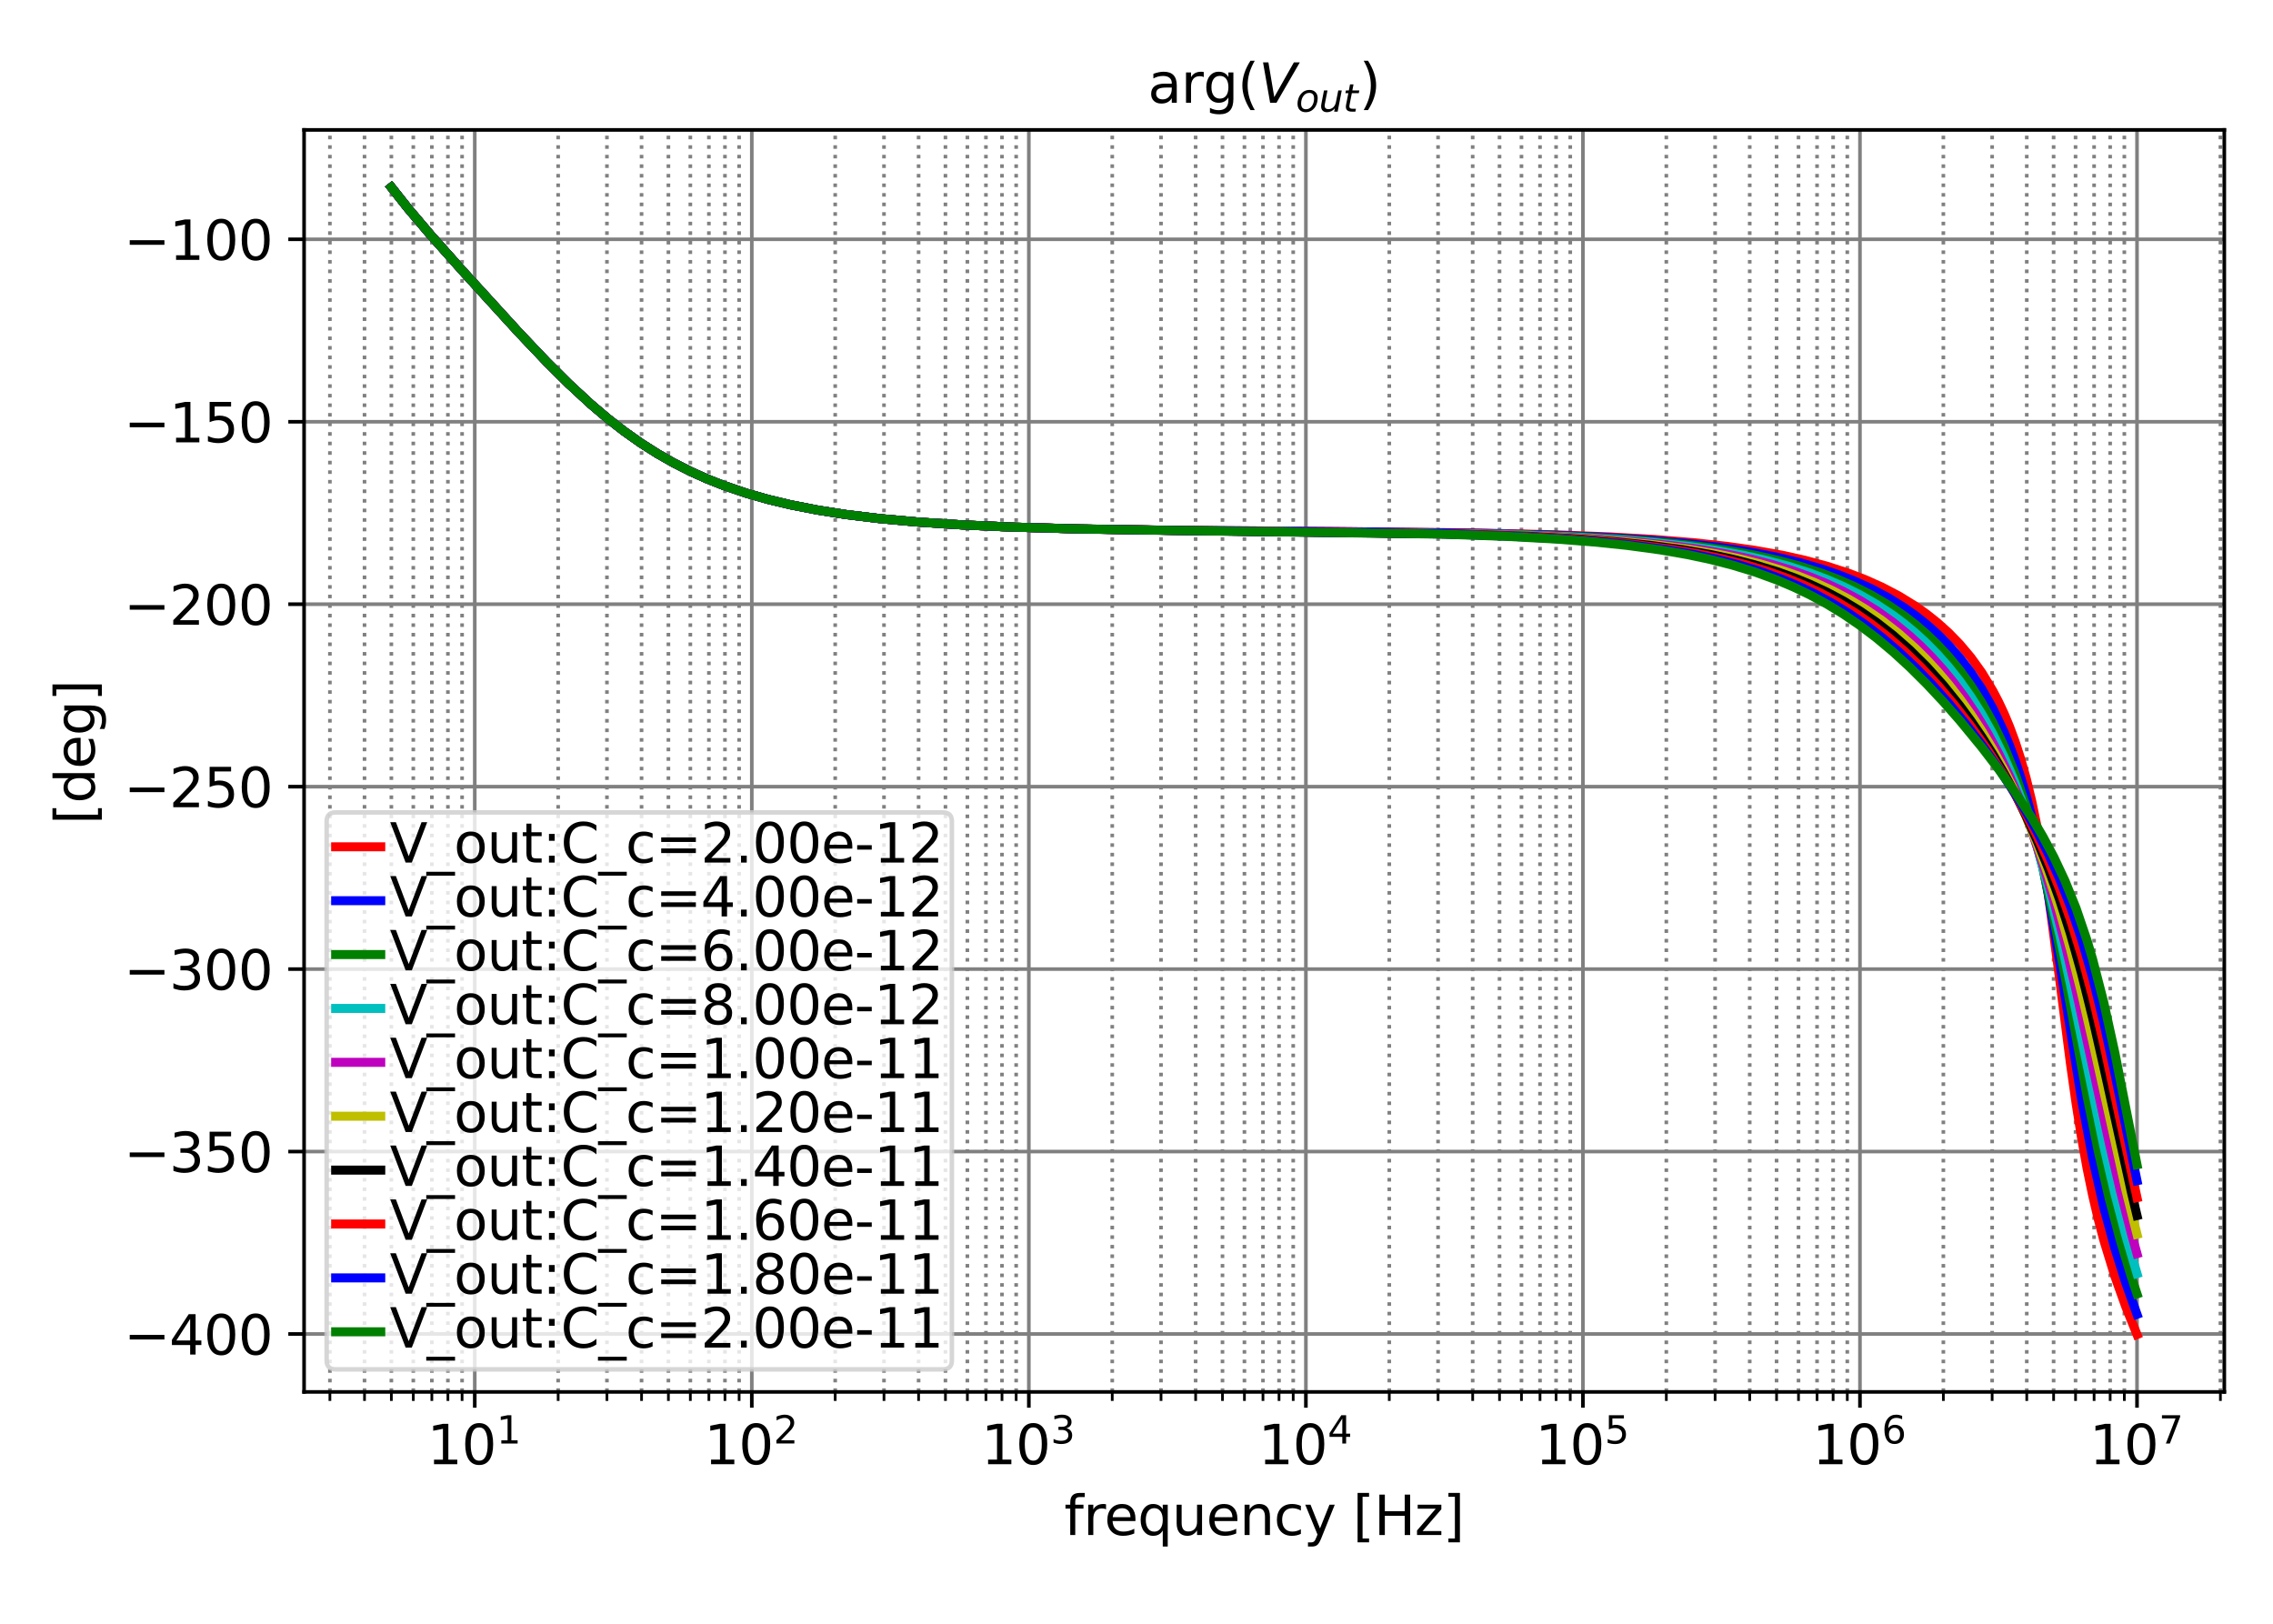 <?xml version="1.0" encoding="utf-8" standalone="no"?>
<!DOCTYPE svg PUBLIC "-//W3C//DTD SVG 1.1//EN"
  "http://www.w3.org/Graphics/SVG/1.1/DTD/svg11.dtd">
<svg xmlns:xlink="http://www.w3.org/1999/xlink" width="504pt" height="360pt" viewBox="0 0 504 360" xmlns="http://www.w3.org/2000/svg" version="1.1">
 <defs>
  <style type="text/css">*{stroke-linejoin: round; stroke-linecap: butt}</style>
 </defs>
 <g id="figure_1">
  <g id="patch_1">
   <path d="M 0 360 
L 504 360 
L 504 0 
L 0 0 
z
" style="fill: #ffffff"/>
  </g>
  <g id="axes_1">
   <g id="patch_2">
    <path d="M 67.425 308.6 
L 493.2 308.6 
L 493.2 28.8 
L 67.425 28.8 
z
" style="fill: #ffffff"/>
   </g>
   <g id="matplotlib.axis_1">
    <g id="xtick_1">
     <g id="line2d_1">
      <path d="M 105.27 308.6 
L 105.27 28.8 
" clip-path="url(#p0b1bb4a918)" style="fill: none; stroke: #808080; stroke-width: 0.8; stroke-linecap: square"/>
     </g>
     <g id="line2d_2">
      <defs>
       <path id="mab8b88e547" d="M 0 0 
L 0 3.5 
" style="stroke: #000000; stroke-width: 0.8"/>
      </defs>
      <g>
       <use xlink:href="#mab8b88e547" x="105.27" y="308.6" style="stroke: #000000; stroke-width: 0.8"/>
      </g>
     </g>
     <g id="text_1">
      <!-- $\mathdefault{10^{1}}$ -->
      <g transform="translate(94.71 324.718) scale(0.12 -0.12)">
       <defs>
        <path id="DejaVuSans-31" d="M 794 531 
L 1825 531 
L 1825 4091 
L 703 3866 
L 703 4441 
L 1819 4666 
L 2450 4666 
L 2450 531 
L 3481 531 
L 3481 0 
L 794 0 
L 794 531 
z
" transform="scale(0.016)"/>
        <path id="DejaVuSans-30" d="M 2034 4250 
Q 1547 4250 1301 3770 
Q 1056 3291 1056 2328 
Q 1056 1369 1301 889 
Q 1547 409 2034 409 
Q 2525 409 2770 889 
Q 3016 1369 3016 2328 
Q 3016 3291 2770 3770 
Q 2525 4250 2034 4250 
z
M 2034 4750 
Q 2819 4750 3233 4129 
Q 3647 3509 3647 2328 
Q 3647 1150 3233 529 
Q 2819 -91 2034 -91 
Q 1250 -91 836 529 
Q 422 1150 422 2328 
Q 422 3509 836 4129 
Q 1250 4750 2034 4750 
z
" transform="scale(0.016)"/>
       </defs>
       <use xlink:href="#DejaVuSans-31" transform="translate(0 0.684)"/>
       <use xlink:href="#DejaVuSans-30" transform="translate(63.623 0.684)"/>
       <use xlink:href="#DejaVuSans-31" transform="translate(128.203 38.966) scale(0.7)"/>
      </g>
     </g>
    </g>
    <g id="xtick_2">
     <g id="line2d_3">
      <path d="M 166.7 308.6 
L 166.7 28.8 
" clip-path="url(#p0b1bb4a918)" style="fill: none; stroke: #808080; stroke-width: 0.8; stroke-linecap: square"/>
     </g>
     <g id="line2d_4">
      <g>
       <use xlink:href="#mab8b88e547" x="166.7" y="308.6" style="stroke: #000000; stroke-width: 0.8"/>
      </g>
     </g>
     <g id="text_2">
      <!-- $\mathdefault{10^{2}}$ -->
      <g transform="translate(156.14 324.718) scale(0.12 -0.12)">
       <defs>
        <path id="DejaVuSans-32" d="M 1228 531 
L 3431 531 
L 3431 0 
L 469 0 
L 469 531 
Q 828 903 1448 1529 
Q 2069 2156 2228 2338 
Q 2531 2678 2651 2914 
Q 2772 3150 2772 3378 
Q 2772 3750 2511 3984 
Q 2250 4219 1831 4219 
Q 1534 4219 1204 4116 
Q 875 4013 500 3803 
L 500 4441 
Q 881 4594 1212 4672 
Q 1544 4750 1819 4750 
Q 2544 4750 2975 4387 
Q 3406 4025 3406 3419 
Q 3406 3131 3298 2873 
Q 3191 2616 2906 2266 
Q 2828 2175 2409 1742 
Q 1991 1309 1228 531 
z
" transform="scale(0.016)"/>
       </defs>
       <use xlink:href="#DejaVuSans-31" transform="translate(0 0.766)"/>
       <use xlink:href="#DejaVuSans-30" transform="translate(63.623 0.766)"/>
       <use xlink:href="#DejaVuSans-32" transform="translate(128.203 39.047) scale(0.7)"/>
      </g>
     </g>
    </g>
    <g id="xtick_3">
     <g id="line2d_5">
      <path d="M 228.129 308.6 
L 228.129 28.8 
" clip-path="url(#p0b1bb4a918)" style="fill: none; stroke: #808080; stroke-width: 0.8; stroke-linecap: square"/>
     </g>
     <g id="line2d_6">
      <g>
       <use xlink:href="#mab8b88e547" x="228.129" y="308.6" style="stroke: #000000; stroke-width: 0.8"/>
      </g>
     </g>
     <g id="text_3">
      <!-- $\mathdefault{10^{3}}$ -->
      <g transform="translate(217.569 324.718) scale(0.12 -0.12)">
       <defs>
        <path id="DejaVuSans-33" d="M 2597 2516 
Q 3050 2419 3304 2112 
Q 3559 1806 3559 1356 
Q 3559 666 3084 287 
Q 2609 -91 1734 -91 
Q 1441 -91 1130 -33 
Q 819 25 488 141 
L 488 750 
Q 750 597 1062 519 
Q 1375 441 1716 441 
Q 2309 441 2620 675 
Q 2931 909 2931 1356 
Q 2931 1769 2642 2001 
Q 2353 2234 1838 2234 
L 1294 2234 
L 1294 2753 
L 1863 2753 
Q 2328 2753 2575 2939 
Q 2822 3125 2822 3475 
Q 2822 3834 2567 4026 
Q 2313 4219 1838 4219 
Q 1578 4219 1281 4162 
Q 984 4106 628 3988 
L 628 4550 
Q 988 4650 1302 4700 
Q 1616 4750 1894 4750 
Q 2613 4750 3031 4423 
Q 3450 4097 3450 3541 
Q 3450 3153 3228 2886 
Q 3006 2619 2597 2516 
z
" transform="scale(0.016)"/>
       </defs>
       <use xlink:href="#DejaVuSans-31" transform="translate(0 0.766)"/>
       <use xlink:href="#DejaVuSans-30" transform="translate(63.623 0.766)"/>
       <use xlink:href="#DejaVuSans-33" transform="translate(128.203 39.047) scale(0.7)"/>
      </g>
     </g>
    </g>
    <g id="xtick_4">
     <g id="line2d_7">
      <path d="M 289.559 308.6 
L 289.559 28.8 
" clip-path="url(#p0b1bb4a918)" style="fill: none; stroke: #808080; stroke-width: 0.8; stroke-linecap: square"/>
     </g>
     <g id="line2d_8">
      <g>
       <use xlink:href="#mab8b88e547" x="289.559" y="308.6" style="stroke: #000000; stroke-width: 0.8"/>
      </g>
     </g>
     <g id="text_4">
      <!-- $\mathdefault{10^{4}}$ -->
      <g transform="translate(278.999 324.718) scale(0.12 -0.12)">
       <defs>
        <path id="DejaVuSans-34" d="M 2419 4116 
L 825 1625 
L 2419 1625 
L 2419 4116 
z
M 2253 4666 
L 3047 4666 
L 3047 1625 
L 3713 1625 
L 3713 1100 
L 3047 1100 
L 3047 0 
L 2419 0 
L 2419 1100 
L 313 1100 
L 313 1709 
L 2253 4666 
z
" transform="scale(0.016)"/>
       </defs>
       <use xlink:href="#DejaVuSans-31" transform="translate(0 0.684)"/>
       <use xlink:href="#DejaVuSans-30" transform="translate(63.623 0.684)"/>
       <use xlink:href="#DejaVuSans-34" transform="translate(128.203 38.966) scale(0.7)"/>
      </g>
     </g>
    </g>
    <g id="xtick_5">
     <g id="line2d_9">
      <path d="M 350.988 308.6 
L 350.988 28.8 
" clip-path="url(#p0b1bb4a918)" style="fill: none; stroke: #808080; stroke-width: 0.8; stroke-linecap: square"/>
     </g>
     <g id="line2d_10">
      <g>
       <use xlink:href="#mab8b88e547" x="350.988" y="308.6" style="stroke: #000000; stroke-width: 0.8"/>
      </g>
     </g>
     <g id="text_5">
      <!-- $\mathdefault{10^{5}}$ -->
      <g transform="translate(340.428 324.718) scale(0.12 -0.12)">
       <defs>
        <path id="DejaVuSans-35" d="M 691 4666 
L 3169 4666 
L 3169 4134 
L 1269 4134 
L 1269 2991 
Q 1406 3038 1543 3061 
Q 1681 3084 1819 3084 
Q 2600 3084 3056 2656 
Q 3513 2228 3513 1497 
Q 3513 744 3044 326 
Q 2575 -91 1722 -91 
Q 1428 -91 1123 -41 
Q 819 9 494 109 
L 494 744 
Q 775 591 1075 516 
Q 1375 441 1709 441 
Q 2250 441 2565 725 
Q 2881 1009 2881 1497 
Q 2881 1984 2565 2268 
Q 2250 2553 1709 2553 
Q 1456 2553 1204 2497 
Q 953 2441 691 2322 
L 691 4666 
z
" transform="scale(0.016)"/>
       </defs>
       <use xlink:href="#DejaVuSans-31" transform="translate(0 0.684)"/>
       <use xlink:href="#DejaVuSans-30" transform="translate(63.623 0.684)"/>
       <use xlink:href="#DejaVuSans-35" transform="translate(128.203 38.966) scale(0.7)"/>
      </g>
     </g>
    </g>
    <g id="xtick_6">
     <g id="line2d_11">
      <path d="M 412.417 308.6 
L 412.417 28.8 
" clip-path="url(#p0b1bb4a918)" style="fill: none; stroke: #808080; stroke-width: 0.8; stroke-linecap: square"/>
     </g>
     <g id="line2d_12">
      <g>
       <use xlink:href="#mab8b88e547" x="412.417" y="308.6" style="stroke: #000000; stroke-width: 0.8"/>
      </g>
     </g>
     <g id="text_6">
      <!-- $\mathdefault{10^{6}}$ -->
      <g transform="translate(401.857 324.718) scale(0.12 -0.12)">
       <defs>
        <path id="DejaVuSans-36" d="M 2113 2584 
Q 1688 2584 1439 2293 
Q 1191 2003 1191 1497 
Q 1191 994 1439 701 
Q 1688 409 2113 409 
Q 2538 409 2786 701 
Q 3034 994 3034 1497 
Q 3034 2003 2786 2293 
Q 2538 2584 2113 2584 
z
M 3366 4563 
L 3366 3988 
Q 3128 4100 2886 4159 
Q 2644 4219 2406 4219 
Q 1781 4219 1451 3797 
Q 1122 3375 1075 2522 
Q 1259 2794 1537 2939 
Q 1816 3084 2150 3084 
Q 2853 3084 3261 2657 
Q 3669 2231 3669 1497 
Q 3669 778 3244 343 
Q 2819 -91 2113 -91 
Q 1303 -91 875 529 
Q 447 1150 447 2328 
Q 447 3434 972 4092 
Q 1497 4750 2381 4750 
Q 2619 4750 2861 4703 
Q 3103 4656 3366 4563 
z
" transform="scale(0.016)"/>
       </defs>
       <use xlink:href="#DejaVuSans-31" transform="translate(0 0.766)"/>
       <use xlink:href="#DejaVuSans-30" transform="translate(63.623 0.766)"/>
       <use xlink:href="#DejaVuSans-36" transform="translate(128.203 39.047) scale(0.7)"/>
      </g>
     </g>
    </g>
    <g id="xtick_7">
     <g id="line2d_13">
      <path d="M 473.847 308.6 
L 473.847 28.8 
" clip-path="url(#p0b1bb4a918)" style="fill: none; stroke: #808080; stroke-width: 0.8; stroke-linecap: square"/>
     </g>
     <g id="line2d_14">
      <g>
       <use xlink:href="#mab8b88e547" x="473.847" y="308.6" style="stroke: #000000; stroke-width: 0.8"/>
      </g>
     </g>
     <g id="text_7">
      <!-- $\mathdefault{10^{7}}$ -->
      <g transform="translate(463.287 324.718) scale(0.12 -0.12)">
       <defs>
        <path id="DejaVuSans-37" d="M 525 4666 
L 3525 4666 
L 3525 4397 
L 1831 0 
L 1172 0 
L 2766 4134 
L 525 4134 
L 525 4666 
z
" transform="scale(0.016)"/>
       </defs>
       <use xlink:href="#DejaVuSans-31" transform="translate(0 0.684)"/>
       <use xlink:href="#DejaVuSans-30" transform="translate(63.623 0.684)"/>
       <use xlink:href="#DejaVuSans-37" transform="translate(128.203 38.966) scale(0.7)"/>
      </g>
     </g>
    </g>
    <g id="xtick_8">
     <g id="line2d_15">
      <path d="M 73.15 308.6 
L 73.15 28.8 
" clip-path="url(#p0b1bb4a918)" style="fill: none; stroke-dasharray: 0.8,1.32; stroke-dashoffset: 0; stroke: #808080; stroke-width: 0.8"/>
     </g>
     <g id="line2d_16">
      <defs>
       <path id="me3b1d34b4f" d="M 0 0 
L 0 2 
" style="stroke: #000000; stroke-width: 0.6"/>
      </defs>
      <g>
       <use xlink:href="#me3b1d34b4f" x="73.15" y="308.6" style="stroke: #000000; stroke-width: 0.6"/>
      </g>
     </g>
    </g>
    <g id="xtick_9">
     <g id="line2d_17">
      <path d="M 80.825 308.6 
L 80.825 28.8 
" clip-path="url(#p0b1bb4a918)" style="fill: none; stroke-dasharray: 0.8,1.32; stroke-dashoffset: 0; stroke: #808080; stroke-width: 0.8"/>
     </g>
     <g id="line2d_18">
      <g>
       <use xlink:href="#me3b1d34b4f" x="80.825" y="308.6" style="stroke: #000000; stroke-width: 0.6"/>
      </g>
     </g>
    </g>
    <g id="xtick_10">
     <g id="line2d_19">
      <path d="M 86.778 308.6 
L 86.778 28.8 
" clip-path="url(#p0b1bb4a918)" style="fill: none; stroke-dasharray: 0.8,1.32; stroke-dashoffset: 0; stroke: #808080; stroke-width: 0.8"/>
     </g>
     <g id="line2d_20">
      <g>
       <use xlink:href="#me3b1d34b4f" x="86.778" y="308.6" style="stroke: #000000; stroke-width: 0.6"/>
      </g>
     </g>
    </g>
    <g id="xtick_11">
     <g id="line2d_21">
      <path d="M 91.642 308.6 
L 91.642 28.8 
" clip-path="url(#p0b1bb4a918)" style="fill: none; stroke-dasharray: 0.8,1.32; stroke-dashoffset: 0; stroke: #808080; stroke-width: 0.8"/>
     </g>
     <g id="line2d_22">
      <g>
       <use xlink:href="#me3b1d34b4f" x="91.642" y="308.6" style="stroke: #000000; stroke-width: 0.6"/>
      </g>
     </g>
    </g>
    <g id="xtick_12">
     <g id="line2d_23">
      <path d="M 95.755 308.6 
L 95.755 28.8 
" clip-path="url(#p0b1bb4a918)" style="fill: none; stroke-dasharray: 0.8,1.32; stroke-dashoffset: 0; stroke: #808080; stroke-width: 0.8"/>
     </g>
     <g id="line2d_24">
      <g>
       <use xlink:href="#me3b1d34b4f" x="95.755" y="308.6" style="stroke: #000000; stroke-width: 0.6"/>
      </g>
     </g>
    </g>
    <g id="xtick_13">
     <g id="line2d_25">
      <path d="M 99.317 308.6 
L 99.317 28.8 
" clip-path="url(#p0b1bb4a918)" style="fill: none; stroke-dasharray: 0.8,1.32; stroke-dashoffset: 0; stroke: #808080; stroke-width: 0.8"/>
     </g>
     <g id="line2d_26">
      <g>
       <use xlink:href="#me3b1d34b4f" x="99.317" y="308.6" style="stroke: #000000; stroke-width: 0.6"/>
      </g>
     </g>
    </g>
    <g id="xtick_14">
     <g id="line2d_27">
      <path d="M 102.46 308.6 
L 102.46 28.8 
" clip-path="url(#p0b1bb4a918)" style="fill: none; stroke-dasharray: 0.8,1.32; stroke-dashoffset: 0; stroke: #808080; stroke-width: 0.8"/>
     </g>
     <g id="line2d_28">
      <g>
       <use xlink:href="#me3b1d34b4f" x="102.46" y="308.6" style="stroke: #000000; stroke-width: 0.6"/>
      </g>
     </g>
    </g>
    <g id="xtick_15">
     <g id="line2d_29">
      <path d="M 123.763 308.6 
L 123.763 28.8 
" clip-path="url(#p0b1bb4a918)" style="fill: none; stroke-dasharray: 0.8,1.32; stroke-dashoffset: 0; stroke: #808080; stroke-width: 0.8"/>
     </g>
     <g id="line2d_30">
      <g>
       <use xlink:href="#me3b1d34b4f" x="123.763" y="308.6" style="stroke: #000000; stroke-width: 0.6"/>
      </g>
     </g>
    </g>
    <g id="xtick_16">
     <g id="line2d_31">
      <path d="M 134.58 308.6 
L 134.58 28.8 
" clip-path="url(#p0b1bb4a918)" style="fill: none; stroke-dasharray: 0.8,1.32; stroke-dashoffset: 0; stroke: #808080; stroke-width: 0.8"/>
     </g>
     <g id="line2d_32">
      <g>
       <use xlink:href="#me3b1d34b4f" x="134.58" y="308.6" style="stroke: #000000; stroke-width: 0.6"/>
      </g>
     </g>
    </g>
    <g id="xtick_17">
     <g id="line2d_33">
      <path d="M 142.255 308.6 
L 142.255 28.8 
" clip-path="url(#p0b1bb4a918)" style="fill: none; stroke-dasharray: 0.8,1.32; stroke-dashoffset: 0; stroke: #808080; stroke-width: 0.8"/>
     </g>
     <g id="line2d_34">
      <g>
       <use xlink:href="#me3b1d34b4f" x="142.255" y="308.6" style="stroke: #000000; stroke-width: 0.6"/>
      </g>
     </g>
    </g>
    <g id="xtick_18">
     <g id="line2d_35">
      <path d="M 148.208 308.6 
L 148.208 28.8 
" clip-path="url(#p0b1bb4a918)" style="fill: none; stroke-dasharray: 0.8,1.32; stroke-dashoffset: 0; stroke: #808080; stroke-width: 0.8"/>
     </g>
     <g id="line2d_36">
      <g>
       <use xlink:href="#me3b1d34b4f" x="148.208" y="308.6" style="stroke: #000000; stroke-width: 0.6"/>
      </g>
     </g>
    </g>
    <g id="xtick_19">
     <g id="line2d_37">
      <path d="M 153.072 308.6 
L 153.072 28.8 
" clip-path="url(#p0b1bb4a918)" style="fill: none; stroke-dasharray: 0.8,1.32; stroke-dashoffset: 0; stroke: #808080; stroke-width: 0.8"/>
     </g>
     <g id="line2d_38">
      <g>
       <use xlink:href="#me3b1d34b4f" x="153.072" y="308.6" style="stroke: #000000; stroke-width: 0.6"/>
      </g>
     </g>
    </g>
    <g id="xtick_20">
     <g id="line2d_39">
      <path d="M 157.184 308.6 
L 157.184 28.8 
" clip-path="url(#p0b1bb4a918)" style="fill: none; stroke-dasharray: 0.8,1.32; stroke-dashoffset: 0; stroke: #808080; stroke-width: 0.8"/>
     </g>
     <g id="line2d_40">
      <g>
       <use xlink:href="#me3b1d34b4f" x="157.184" y="308.6" style="stroke: #000000; stroke-width: 0.6"/>
      </g>
     </g>
    </g>
    <g id="xtick_21">
     <g id="line2d_41">
      <path d="M 160.747 308.6 
L 160.747 28.8 
" clip-path="url(#p0b1bb4a918)" style="fill: none; stroke-dasharray: 0.8,1.32; stroke-dashoffset: 0; stroke: #808080; stroke-width: 0.8"/>
     </g>
     <g id="line2d_42">
      <g>
       <use xlink:href="#me3b1d34b4f" x="160.747" y="308.6" style="stroke: #000000; stroke-width: 0.6"/>
      </g>
     </g>
    </g>
    <g id="xtick_22">
     <g id="line2d_43">
      <path d="M 163.889 308.6 
L 163.889 28.8 
" clip-path="url(#p0b1bb4a918)" style="fill: none; stroke-dasharray: 0.8,1.32; stroke-dashoffset: 0; stroke: #808080; stroke-width: 0.8"/>
     </g>
     <g id="line2d_44">
      <g>
       <use xlink:href="#me3b1d34b4f" x="163.889" y="308.6" style="stroke: #000000; stroke-width: 0.6"/>
      </g>
     </g>
    </g>
    <g id="xtick_23">
     <g id="line2d_45">
      <path d="M 185.192 308.6 
L 185.192 28.8 
" clip-path="url(#p0b1bb4a918)" style="fill: none; stroke-dasharray: 0.8,1.32; stroke-dashoffset: 0; stroke: #808080; stroke-width: 0.8"/>
     </g>
     <g id="line2d_46">
      <g>
       <use xlink:href="#me3b1d34b4f" x="185.192" y="308.6" style="stroke: #000000; stroke-width: 0.6"/>
      </g>
     </g>
    </g>
    <g id="xtick_24">
     <g id="line2d_47">
      <path d="M 196.009 308.6 
L 196.009 28.8 
" clip-path="url(#p0b1bb4a918)" style="fill: none; stroke-dasharray: 0.8,1.32; stroke-dashoffset: 0; stroke: #808080; stroke-width: 0.8"/>
     </g>
     <g id="line2d_48">
      <g>
       <use xlink:href="#me3b1d34b4f" x="196.009" y="308.6" style="stroke: #000000; stroke-width: 0.6"/>
      </g>
     </g>
    </g>
    <g id="xtick_25">
     <g id="line2d_49">
      <path d="M 203.684 308.6 
L 203.684 28.8 
" clip-path="url(#p0b1bb4a918)" style="fill: none; stroke-dasharray: 0.8,1.32; stroke-dashoffset: 0; stroke: #808080; stroke-width: 0.8"/>
     </g>
     <g id="line2d_50">
      <g>
       <use xlink:href="#me3b1d34b4f" x="203.684" y="308.6" style="stroke: #000000; stroke-width: 0.6"/>
      </g>
     </g>
    </g>
    <g id="xtick_26">
     <g id="line2d_51">
      <path d="M 209.637 308.6 
L 209.637 28.8 
" clip-path="url(#p0b1bb4a918)" style="fill: none; stroke-dasharray: 0.8,1.32; stroke-dashoffset: 0; stroke: #808080; stroke-width: 0.8"/>
     </g>
     <g id="line2d_52">
      <g>
       <use xlink:href="#me3b1d34b4f" x="209.637" y="308.6" style="stroke: #000000; stroke-width: 0.6"/>
      </g>
     </g>
    </g>
    <g id="xtick_27">
     <g id="line2d_53">
      <path d="M 214.501 308.6 
L 214.501 28.8 
" clip-path="url(#p0b1bb4a918)" style="fill: none; stroke-dasharray: 0.8,1.32; stroke-dashoffset: 0; stroke: #808080; stroke-width: 0.8"/>
     </g>
     <g id="line2d_54">
      <g>
       <use xlink:href="#me3b1d34b4f" x="214.501" y="308.6" style="stroke: #000000; stroke-width: 0.6"/>
      </g>
     </g>
    </g>
    <g id="xtick_28">
     <g id="line2d_55">
      <path d="M 218.614 308.6 
L 218.614 28.8 
" clip-path="url(#p0b1bb4a918)" style="fill: none; stroke-dasharray: 0.8,1.32; stroke-dashoffset: 0; stroke: #808080; stroke-width: 0.8"/>
     </g>
     <g id="line2d_56">
      <g>
       <use xlink:href="#me3b1d34b4f" x="218.614" y="308.6" style="stroke: #000000; stroke-width: 0.6"/>
      </g>
     </g>
    </g>
    <g id="xtick_29">
     <g id="line2d_57">
      <path d="M 222.176 308.6 
L 222.176 28.8 
" clip-path="url(#p0b1bb4a918)" style="fill: none; stroke-dasharray: 0.8,1.32; stroke-dashoffset: 0; stroke: #808080; stroke-width: 0.8"/>
     </g>
     <g id="line2d_58">
      <g>
       <use xlink:href="#me3b1d34b4f" x="222.176" y="308.6" style="stroke: #000000; stroke-width: 0.6"/>
      </g>
     </g>
    </g>
    <g id="xtick_30">
     <g id="line2d_59">
      <path d="M 225.318 308.6 
L 225.318 28.8 
" clip-path="url(#p0b1bb4a918)" style="fill: none; stroke-dasharray: 0.8,1.32; stroke-dashoffset: 0; stroke: #808080; stroke-width: 0.8"/>
     </g>
     <g id="line2d_60">
      <g>
       <use xlink:href="#me3b1d34b4f" x="225.318" y="308.6" style="stroke: #000000; stroke-width: 0.6"/>
      </g>
     </g>
    </g>
    <g id="xtick_31">
     <g id="line2d_61">
      <path d="M 246.621 308.6 
L 246.621 28.8 
" clip-path="url(#p0b1bb4a918)" style="fill: none; stroke-dasharray: 0.8,1.32; stroke-dashoffset: 0; stroke: #808080; stroke-width: 0.8"/>
     </g>
     <g id="line2d_62">
      <g>
       <use xlink:href="#me3b1d34b4f" x="246.621" y="308.6" style="stroke: #000000; stroke-width: 0.6"/>
      </g>
     </g>
    </g>
    <g id="xtick_32">
     <g id="line2d_63">
      <path d="M 257.438 308.6 
L 257.438 28.8 
" clip-path="url(#p0b1bb4a918)" style="fill: none; stroke-dasharray: 0.8,1.32; stroke-dashoffset: 0; stroke: #808080; stroke-width: 0.8"/>
     </g>
     <g id="line2d_64">
      <g>
       <use xlink:href="#me3b1d34b4f" x="257.438" y="308.6" style="stroke: #000000; stroke-width: 0.6"/>
      </g>
     </g>
    </g>
    <g id="xtick_33">
     <g id="line2d_65">
      <path d="M 265.113 308.6 
L 265.113 28.8 
" clip-path="url(#p0b1bb4a918)" style="fill: none; stroke-dasharray: 0.8,1.32; stroke-dashoffset: 0; stroke: #808080; stroke-width: 0.8"/>
     </g>
     <g id="line2d_66">
      <g>
       <use xlink:href="#me3b1d34b4f" x="265.113" y="308.6" style="stroke: #000000; stroke-width: 0.6"/>
      </g>
     </g>
    </g>
    <g id="xtick_34">
     <g id="line2d_67">
      <path d="M 271.066 308.6 
L 271.066 28.8 
" clip-path="url(#p0b1bb4a918)" style="fill: none; stroke-dasharray: 0.8,1.32; stroke-dashoffset: 0; stroke: #808080; stroke-width: 0.8"/>
     </g>
     <g id="line2d_68">
      <g>
       <use xlink:href="#me3b1d34b4f" x="271.066" y="308.6" style="stroke: #000000; stroke-width: 0.6"/>
      </g>
     </g>
    </g>
    <g id="xtick_35">
     <g id="line2d_69">
      <path d="M 275.931 308.6 
L 275.931 28.8 
" clip-path="url(#p0b1bb4a918)" style="fill: none; stroke-dasharray: 0.8,1.32; stroke-dashoffset: 0; stroke: #808080; stroke-width: 0.8"/>
     </g>
     <g id="line2d_70">
      <g>
       <use xlink:href="#me3b1d34b4f" x="275.931" y="308.6" style="stroke: #000000; stroke-width: 0.6"/>
      </g>
     </g>
    </g>
    <g id="xtick_36">
     <g id="line2d_71">
      <path d="M 280.043 308.6 
L 280.043 28.8 
" clip-path="url(#p0b1bb4a918)" style="fill: none; stroke-dasharray: 0.8,1.32; stroke-dashoffset: 0; stroke: #808080; stroke-width: 0.8"/>
     </g>
     <g id="line2d_72">
      <g>
       <use xlink:href="#me3b1d34b4f" x="280.043" y="308.6" style="stroke: #000000; stroke-width: 0.6"/>
      </g>
     </g>
    </g>
    <g id="xtick_37">
     <g id="line2d_73">
      <path d="M 283.605 308.6 
L 283.605 28.8 
" clip-path="url(#p0b1bb4a918)" style="fill: none; stroke-dasharray: 0.8,1.32; stroke-dashoffset: 0; stroke: #808080; stroke-width: 0.8"/>
     </g>
     <g id="line2d_74">
      <g>
       <use xlink:href="#me3b1d34b4f" x="283.605" y="308.6" style="stroke: #000000; stroke-width: 0.6"/>
      </g>
     </g>
    </g>
    <g id="xtick_38">
     <g id="line2d_75">
      <path d="M 286.748 308.6 
L 286.748 28.8 
" clip-path="url(#p0b1bb4a918)" style="fill: none; stroke-dasharray: 0.8,1.32; stroke-dashoffset: 0; stroke: #808080; stroke-width: 0.8"/>
     </g>
     <g id="line2d_76">
      <g>
       <use xlink:href="#me3b1d34b4f" x="286.748" y="308.6" style="stroke: #000000; stroke-width: 0.6"/>
      </g>
     </g>
    </g>
    <g id="xtick_39">
     <g id="line2d_77">
      <path d="M 308.051 308.6 
L 308.051 28.8 
" clip-path="url(#p0b1bb4a918)" style="fill: none; stroke-dasharray: 0.8,1.32; stroke-dashoffset: 0; stroke: #808080; stroke-width: 0.8"/>
     </g>
     <g id="line2d_78">
      <g>
       <use xlink:href="#me3b1d34b4f" x="308.051" y="308.6" style="stroke: #000000; stroke-width: 0.6"/>
      </g>
     </g>
    </g>
    <g id="xtick_40">
     <g id="line2d_79">
      <path d="M 318.868 308.6 
L 318.868 28.8 
" clip-path="url(#p0b1bb4a918)" style="fill: none; stroke-dasharray: 0.8,1.32; stroke-dashoffset: 0; stroke: #808080; stroke-width: 0.8"/>
     </g>
     <g id="line2d_80">
      <g>
       <use xlink:href="#me3b1d34b4f" x="318.868" y="308.6" style="stroke: #000000; stroke-width: 0.6"/>
      </g>
     </g>
    </g>
    <g id="xtick_41">
     <g id="line2d_81">
      <path d="M 326.543 308.6 
L 326.543 28.8 
" clip-path="url(#p0b1bb4a918)" style="fill: none; stroke-dasharray: 0.8,1.32; stroke-dashoffset: 0; stroke: #808080; stroke-width: 0.8"/>
     </g>
     <g id="line2d_82">
      <g>
       <use xlink:href="#me3b1d34b4f" x="326.543" y="308.6" style="stroke: #000000; stroke-width: 0.6"/>
      </g>
     </g>
    </g>
    <g id="xtick_42">
     <g id="line2d_83">
      <path d="M 332.496 308.6 
L 332.496 28.8 
" clip-path="url(#p0b1bb4a918)" style="fill: none; stroke-dasharray: 0.8,1.32; stroke-dashoffset: 0; stroke: #808080; stroke-width: 0.8"/>
     </g>
     <g id="line2d_84">
      <g>
       <use xlink:href="#me3b1d34b4f" x="332.496" y="308.6" style="stroke: #000000; stroke-width: 0.6"/>
      </g>
     </g>
    </g>
    <g id="xtick_43">
     <g id="line2d_85">
      <path d="M 337.36 308.6 
L 337.36 28.8 
" clip-path="url(#p0b1bb4a918)" style="fill: none; stroke-dasharray: 0.8,1.32; stroke-dashoffset: 0; stroke: #808080; stroke-width: 0.8"/>
     </g>
     <g id="line2d_86">
      <g>
       <use xlink:href="#me3b1d34b4f" x="337.36" y="308.6" style="stroke: #000000; stroke-width: 0.6"/>
      </g>
     </g>
    </g>
    <g id="xtick_44">
     <g id="line2d_87">
      <path d="M 341.472 308.6 
L 341.472 28.8 
" clip-path="url(#p0b1bb4a918)" style="fill: none; stroke-dasharray: 0.8,1.32; stroke-dashoffset: 0; stroke: #808080; stroke-width: 0.8"/>
     </g>
     <g id="line2d_88">
      <g>
       <use xlink:href="#me3b1d34b4f" x="341.472" y="308.6" style="stroke: #000000; stroke-width: 0.6"/>
      </g>
     </g>
    </g>
    <g id="xtick_45">
     <g id="line2d_89">
      <path d="M 345.035 308.6 
L 345.035 28.8 
" clip-path="url(#p0b1bb4a918)" style="fill: none; stroke-dasharray: 0.8,1.32; stroke-dashoffset: 0; stroke: #808080; stroke-width: 0.8"/>
     </g>
     <g id="line2d_90">
      <g>
       <use xlink:href="#me3b1d34b4f" x="345.035" y="308.6" style="stroke: #000000; stroke-width: 0.6"/>
      </g>
     </g>
    </g>
    <g id="xtick_46">
     <g id="line2d_91">
      <path d="M 348.177 308.6 
L 348.177 28.8 
" clip-path="url(#p0b1bb4a918)" style="fill: none; stroke-dasharray: 0.8,1.32; stroke-dashoffset: 0; stroke: #808080; stroke-width: 0.8"/>
     </g>
     <g id="line2d_92">
      <g>
       <use xlink:href="#me3b1d34b4f" x="348.177" y="308.6" style="stroke: #000000; stroke-width: 0.6"/>
      </g>
     </g>
    </g>
    <g id="xtick_47">
     <g id="line2d_93">
      <path d="M 369.48 308.6 
L 369.48 28.8 
" clip-path="url(#p0b1bb4a918)" style="fill: none; stroke-dasharray: 0.8,1.32; stroke-dashoffset: 0; stroke: #808080; stroke-width: 0.8"/>
     </g>
     <g id="line2d_94">
      <g>
       <use xlink:href="#me3b1d34b4f" x="369.48" y="308.6" style="stroke: #000000; stroke-width: 0.6"/>
      </g>
     </g>
    </g>
    <g id="xtick_48">
     <g id="line2d_95">
      <path d="M 380.297 308.6 
L 380.297 28.8 
" clip-path="url(#p0b1bb4a918)" style="fill: none; stroke-dasharray: 0.8,1.32; stroke-dashoffset: 0; stroke: #808080; stroke-width: 0.8"/>
     </g>
     <g id="line2d_96">
      <g>
       <use xlink:href="#me3b1d34b4f" x="380.297" y="308.6" style="stroke: #000000; stroke-width: 0.6"/>
      </g>
     </g>
    </g>
    <g id="xtick_49">
     <g id="line2d_97">
      <path d="M 387.972 308.6 
L 387.972 28.8 
" clip-path="url(#p0b1bb4a918)" style="fill: none; stroke-dasharray: 0.8,1.32; stroke-dashoffset: 0; stroke: #808080; stroke-width: 0.8"/>
     </g>
     <g id="line2d_98">
      <g>
       <use xlink:href="#me3b1d34b4f" x="387.972" y="308.6" style="stroke: #000000; stroke-width: 0.6"/>
      </g>
     </g>
    </g>
    <g id="xtick_50">
     <g id="line2d_99">
      <path d="M 393.925 308.6 
L 393.925 28.8 
" clip-path="url(#p0b1bb4a918)" style="fill: none; stroke-dasharray: 0.8,1.32; stroke-dashoffset: 0; stroke: #808080; stroke-width: 0.8"/>
     </g>
     <g id="line2d_100">
      <g>
       <use xlink:href="#me3b1d34b4f" x="393.925" y="308.6" style="stroke: #000000; stroke-width: 0.6"/>
      </g>
     </g>
    </g>
    <g id="xtick_51">
     <g id="line2d_101">
      <path d="M 398.789 308.6 
L 398.789 28.8 
" clip-path="url(#p0b1bb4a918)" style="fill: none; stroke-dasharray: 0.8,1.32; stroke-dashoffset: 0; stroke: #808080; stroke-width: 0.8"/>
     </g>
     <g id="line2d_102">
      <g>
       <use xlink:href="#me3b1d34b4f" x="398.789" y="308.6" style="stroke: #000000; stroke-width: 0.6"/>
      </g>
     </g>
    </g>
    <g id="xtick_52">
     <g id="line2d_103">
      <path d="M 402.902 308.6 
L 402.902 28.8 
" clip-path="url(#p0b1bb4a918)" style="fill: none; stroke-dasharray: 0.8,1.32; stroke-dashoffset: 0; stroke: #808080; stroke-width: 0.8"/>
     </g>
     <g id="line2d_104">
      <g>
       <use xlink:href="#me3b1d34b4f" x="402.902" y="308.6" style="stroke: #000000; stroke-width: 0.6"/>
      </g>
     </g>
    </g>
    <g id="xtick_53">
     <g id="line2d_105">
      <path d="M 406.464 308.6 
L 406.464 28.8 
" clip-path="url(#p0b1bb4a918)" style="fill: none; stroke-dasharray: 0.8,1.32; stroke-dashoffset: 0; stroke: #808080; stroke-width: 0.8"/>
     </g>
     <g id="line2d_106">
      <g>
       <use xlink:href="#me3b1d34b4f" x="406.464" y="308.6" style="stroke: #000000; stroke-width: 0.6"/>
      </g>
     </g>
    </g>
    <g id="xtick_54">
     <g id="line2d_107">
      <path d="M 409.606 308.6 
L 409.606 28.8 
" clip-path="url(#p0b1bb4a918)" style="fill: none; stroke-dasharray: 0.8,1.32; stroke-dashoffset: 0; stroke: #808080; stroke-width: 0.8"/>
     </g>
     <g id="line2d_108">
      <g>
       <use xlink:href="#me3b1d34b4f" x="409.606" y="308.6" style="stroke: #000000; stroke-width: 0.6"/>
      </g>
     </g>
    </g>
    <g id="xtick_55">
     <g id="line2d_109">
      <path d="M 430.909 308.6 
L 430.909 28.8 
" clip-path="url(#p0b1bb4a918)" style="fill: none; stroke-dasharray: 0.8,1.32; stroke-dashoffset: 0; stroke: #808080; stroke-width: 0.8"/>
     </g>
     <g id="line2d_110">
      <g>
       <use xlink:href="#me3b1d34b4f" x="430.909" y="308.6" style="stroke: #000000; stroke-width: 0.6"/>
      </g>
     </g>
    </g>
    <g id="xtick_56">
     <g id="line2d_111">
      <path d="M 441.726 308.6 
L 441.726 28.8 
" clip-path="url(#p0b1bb4a918)" style="fill: none; stroke-dasharray: 0.8,1.32; stroke-dashoffset: 0; stroke: #808080; stroke-width: 0.8"/>
     </g>
     <g id="line2d_112">
      <g>
       <use xlink:href="#me3b1d34b4f" x="441.726" y="308.6" style="stroke: #000000; stroke-width: 0.6"/>
      </g>
     </g>
    </g>
    <g id="xtick_57">
     <g id="line2d_113">
      <path d="M 449.401 308.6 
L 449.401 28.8 
" clip-path="url(#p0b1bb4a918)" style="fill: none; stroke-dasharray: 0.8,1.32; stroke-dashoffset: 0; stroke: #808080; stroke-width: 0.8"/>
     </g>
     <g id="line2d_114">
      <g>
       <use xlink:href="#me3b1d34b4f" x="449.401" y="308.6" style="stroke: #000000; stroke-width: 0.6"/>
      </g>
     </g>
    </g>
    <g id="xtick_58">
     <g id="line2d_115">
      <path d="M 455.355 308.6 
L 455.355 28.8 
" clip-path="url(#p0b1bb4a918)" style="fill: none; stroke-dasharray: 0.8,1.32; stroke-dashoffset: 0; stroke: #808080; stroke-width: 0.8"/>
     </g>
     <g id="line2d_116">
      <g>
       <use xlink:href="#me3b1d34b4f" x="455.355" y="308.6" style="stroke: #000000; stroke-width: 0.6"/>
      </g>
     </g>
    </g>
    <g id="xtick_59">
     <g id="line2d_117">
      <path d="M 460.219 308.6 
L 460.219 28.8 
" clip-path="url(#p0b1bb4a918)" style="fill: none; stroke-dasharray: 0.8,1.32; stroke-dashoffset: 0; stroke: #808080; stroke-width: 0.8"/>
     </g>
     <g id="line2d_118">
      <g>
       <use xlink:href="#me3b1d34b4f" x="460.219" y="308.6" style="stroke: #000000; stroke-width: 0.6"/>
      </g>
     </g>
    </g>
    <g id="xtick_60">
     <g id="line2d_119">
      <path d="M 464.331 308.6 
L 464.331 28.8 
" clip-path="url(#p0b1bb4a918)" style="fill: none; stroke-dasharray: 0.8,1.32; stroke-dashoffset: 0; stroke: #808080; stroke-width: 0.8"/>
     </g>
     <g id="line2d_120">
      <g>
       <use xlink:href="#me3b1d34b4f" x="464.331" y="308.6" style="stroke: #000000; stroke-width: 0.6"/>
      </g>
     </g>
    </g>
    <g id="xtick_61">
     <g id="line2d_121">
      <path d="M 467.893 308.6 
L 467.893 28.8 
" clip-path="url(#p0b1bb4a918)" style="fill: none; stroke-dasharray: 0.8,1.32; stroke-dashoffset: 0; stroke: #808080; stroke-width: 0.8"/>
     </g>
     <g id="line2d_122">
      <g>
       <use xlink:href="#me3b1d34b4f" x="467.893" y="308.6" style="stroke: #000000; stroke-width: 0.6"/>
      </g>
     </g>
    </g>
    <g id="xtick_62">
     <g id="line2d_123">
      <path d="M 471.036 308.6 
L 471.036 28.8 
" clip-path="url(#p0b1bb4a918)" style="fill: none; stroke-dasharray: 0.8,1.32; stroke-dashoffset: 0; stroke: #808080; stroke-width: 0.8"/>
     </g>
     <g id="line2d_124">
      <g>
       <use xlink:href="#me3b1d34b4f" x="471.036" y="308.6" style="stroke: #000000; stroke-width: 0.6"/>
      </g>
     </g>
    </g>
    <g id="xtick_63">
     <g id="line2d_125">
      <path d="M 492.339 308.6 
L 492.339 28.8 
" clip-path="url(#p0b1bb4a918)" style="fill: none; stroke-dasharray: 0.8,1.32; stroke-dashoffset: 0; stroke: #808080; stroke-width: 0.8"/>
     </g>
     <g id="line2d_126">
      <g>
       <use xlink:href="#me3b1d34b4f" x="492.339" y="308.6" style="stroke: #000000; stroke-width: 0.6"/>
      </g>
     </g>
    </g>
    <g id="text_8">
     <!-- frequency [Hz] -->
     <g transform="translate(235.971 340.332) scale(0.12 -0.12)">
      <defs>
       <path id="DejaVuSans-66" d="M 2375 4863 
L 2375 4384 
L 1825 4384 
Q 1516 4384 1395 4259 
Q 1275 4134 1275 3809 
L 1275 3500 
L 2222 3500 
L 2222 3053 
L 1275 3053 
L 1275 0 
L 697 0 
L 697 3053 
L 147 3053 
L 147 3500 
L 697 3500 
L 697 3744 
Q 697 4328 969 4595 
Q 1241 4863 1831 4863 
L 2375 4863 
z
" transform="scale(0.016)"/>
       <path id="DejaVuSans-72" d="M 2631 2963 
Q 2534 3019 2420 3045 
Q 2306 3072 2169 3072 
Q 1681 3072 1420 2755 
Q 1159 2438 1159 1844 
L 1159 0 
L 581 0 
L 581 3500 
L 1159 3500 
L 1159 2956 
Q 1341 3275 1631 3429 
Q 1922 3584 2338 3584 
Q 2397 3584 2469 3576 
Q 2541 3569 2628 3553 
L 2631 2963 
z
" transform="scale(0.016)"/>
       <path id="DejaVuSans-65" d="M 3597 1894 
L 3597 1613 
L 953 1613 
Q 991 1019 1311 708 
Q 1631 397 2203 397 
Q 2534 397 2845 478 
Q 3156 559 3463 722 
L 3463 178 
Q 3153 47 2828 -22 
Q 2503 -91 2169 -91 
Q 1331 -91 842 396 
Q 353 884 353 1716 
Q 353 2575 817 3079 
Q 1281 3584 2069 3584 
Q 2775 3584 3186 3129 
Q 3597 2675 3597 1894 
z
M 3022 2063 
Q 3016 2534 2758 2815 
Q 2500 3097 2075 3097 
Q 1594 3097 1305 2825 
Q 1016 2553 972 2059 
L 3022 2063 
z
" transform="scale(0.016)"/>
       <path id="DejaVuSans-71" d="M 947 1747 
Q 947 1113 1208 752 
Q 1469 391 1925 391 
Q 2381 391 2643 752 
Q 2906 1113 2906 1747 
Q 2906 2381 2643 2742 
Q 2381 3103 1925 3103 
Q 1469 3103 1208 2742 
Q 947 2381 947 1747 
z
M 2906 525 
Q 2725 213 2448 61 
Q 2172 -91 1784 -91 
Q 1150 -91 751 415 
Q 353 922 353 1747 
Q 353 2572 751 3078 
Q 1150 3584 1784 3584 
Q 2172 3584 2448 3432 
Q 2725 3281 2906 2969 
L 2906 3500 
L 3481 3500 
L 3481 -1331 
L 2906 -1331 
L 2906 525 
z
" transform="scale(0.016)"/>
       <path id="DejaVuSans-75" d="M 544 1381 
L 544 3500 
L 1119 3500 
L 1119 1403 
Q 1119 906 1312 657 
Q 1506 409 1894 409 
Q 2359 409 2629 706 
Q 2900 1003 2900 1516 
L 2900 3500 
L 3475 3500 
L 3475 0 
L 2900 0 
L 2900 538 
Q 2691 219 2414 64 
Q 2138 -91 1772 -91 
Q 1169 -91 856 284 
Q 544 659 544 1381 
z
M 1991 3584 
L 1991 3584 
z
" transform="scale(0.016)"/>
       <path id="DejaVuSans-6e" d="M 3513 2113 
L 3513 0 
L 2938 0 
L 2938 2094 
Q 2938 2591 2744 2837 
Q 2550 3084 2163 3084 
Q 1697 3084 1428 2787 
Q 1159 2491 1159 1978 
L 1159 0 
L 581 0 
L 581 3500 
L 1159 3500 
L 1159 2956 
Q 1366 3272 1645 3428 
Q 1925 3584 2291 3584 
Q 2894 3584 3203 3211 
Q 3513 2838 3513 2113 
z
" transform="scale(0.016)"/>
       <path id="DejaVuSans-63" d="M 3122 3366 
L 3122 2828 
Q 2878 2963 2633 3030 
Q 2388 3097 2138 3097 
Q 1578 3097 1268 2742 
Q 959 2388 959 1747 
Q 959 1106 1268 751 
Q 1578 397 2138 397 
Q 2388 397 2633 464 
Q 2878 531 3122 666 
L 3122 134 
Q 2881 22 2623 -34 
Q 2366 -91 2075 -91 
Q 1284 -91 818 406 
Q 353 903 353 1747 
Q 353 2603 823 3093 
Q 1294 3584 2113 3584 
Q 2378 3584 2631 3529 
Q 2884 3475 3122 3366 
z
" transform="scale(0.016)"/>
       <path id="DejaVuSans-79" d="M 2059 -325 
Q 1816 -950 1584 -1140 
Q 1353 -1331 966 -1331 
L 506 -1331 
L 506 -850 
L 844 -850 
Q 1081 -850 1212 -737 
Q 1344 -625 1503 -206 
L 1606 56 
L 191 3500 
L 800 3500 
L 1894 763 
L 2988 3500 
L 3597 3500 
L 2059 -325 
z
" transform="scale(0.016)"/>
       <path id="DejaVuSans-20" transform="scale(0.016)"/>
       <path id="DejaVuSans-5b" d="M 550 4863 
L 1875 4863 
L 1875 4416 
L 1125 4416 
L 1125 -397 
L 1875 -397 
L 1875 -844 
L 550 -844 
L 550 4863 
z
" transform="scale(0.016)"/>
       <path id="DejaVuSans-48" d="M 628 4666 
L 1259 4666 
L 1259 2753 
L 3553 2753 
L 3553 4666 
L 4184 4666 
L 4184 0 
L 3553 0 
L 3553 2222 
L 1259 2222 
L 1259 0 
L 628 0 
L 628 4666 
z
" transform="scale(0.016)"/>
       <path id="DejaVuSans-7a" d="M 353 3500 
L 3084 3500 
L 3084 2975 
L 922 459 
L 3084 459 
L 3084 0 
L 275 0 
L 275 525 
L 2438 3041 
L 353 3041 
L 353 3500 
z
" transform="scale(0.016)"/>
       <path id="DejaVuSans-5d" d="M 1947 4863 
L 1947 -844 
L 622 -844 
L 622 -397 
L 1369 -397 
L 1369 4416 
L 622 4416 
L 622 4863 
L 1947 4863 
z
" transform="scale(0.016)"/>
      </defs>
      <use xlink:href="#DejaVuSans-66"/>
      <use xlink:href="#DejaVuSans-72" x="35.205"/>
      <use xlink:href="#DejaVuSans-65" x="74.068"/>
      <use xlink:href="#DejaVuSans-71" x="135.592"/>
      <use xlink:href="#DejaVuSans-75" x="199.068"/>
      <use xlink:href="#DejaVuSans-65" x="262.447"/>
      <use xlink:href="#DejaVuSans-6e" x="323.971"/>
      <use xlink:href="#DejaVuSans-63" x="387.35"/>
      <use xlink:href="#DejaVuSans-79" x="442.33"/>
      <use xlink:href="#DejaVuSans-20" x="501.51"/>
      <use xlink:href="#DejaVuSans-5b" x="533.297"/>
      <use xlink:href="#DejaVuSans-48" x="572.311"/>
      <use xlink:href="#DejaVuSans-7a" x="647.506"/>
      <use xlink:href="#DejaVuSans-5d" x="699.996"/>
     </g>
    </g>
   </g>
   <g id="matplotlib.axis_2">
    <g id="ytick_1">
     <g id="line2d_127">
      <path d="M 67.425 295.763 
L 493.2 295.763 
" clip-path="url(#p0b1bb4a918)" style="fill: none; stroke: #808080; stroke-width: 0.8; stroke-linecap: square"/>
     </g>
     <g id="line2d_128">
      <defs>
       <path id="m31c78f4fcd" d="M 0 0 
L -3.5 0 
" style="stroke: #000000; stroke-width: 0.8"/>
      </defs>
      <g>
       <use xlink:href="#m31c78f4fcd" x="67.425" y="295.763" style="stroke: #000000; stroke-width: 0.8"/>
      </g>
     </g>
     <g id="text_9">
      <!-- −400 -->
      <g transform="translate(27.464 300.322) scale(0.12 -0.12)">
       <defs>
        <path id="DejaVuSans-2212" d="M 678 2272 
L 4684 2272 
L 4684 1741 
L 678 1741 
L 678 2272 
z
" transform="scale(0.016)"/>
       </defs>
       <use xlink:href="#DejaVuSans-2212"/>
       <use xlink:href="#DejaVuSans-34" x="83.789"/>
       <use xlink:href="#DejaVuSans-30" x="147.412"/>
       <use xlink:href="#DejaVuSans-30" x="211.035"/>
      </g>
     </g>
    </g>
    <g id="ytick_2">
     <g id="line2d_129">
      <path d="M 67.425 255.312 
L 493.2 255.312 
" clip-path="url(#p0b1bb4a918)" style="fill: none; stroke: #808080; stroke-width: 0.8; stroke-linecap: square"/>
     </g>
     <g id="line2d_130">
      <g>
       <use xlink:href="#m31c78f4fcd" x="67.425" y="255.312" style="stroke: #000000; stroke-width: 0.8"/>
      </g>
     </g>
     <g id="text_10">
      <!-- −350 -->
      <g transform="translate(27.464 259.871) scale(0.12 -0.12)">
       <use xlink:href="#DejaVuSans-2212"/>
       <use xlink:href="#DejaVuSans-33" x="83.789"/>
       <use xlink:href="#DejaVuSans-35" x="147.412"/>
       <use xlink:href="#DejaVuSans-30" x="211.035"/>
      </g>
     </g>
    </g>
    <g id="ytick_3">
     <g id="line2d_131">
      <path d="M 67.425 214.861 
L 493.2 214.861 
" clip-path="url(#p0b1bb4a918)" style="fill: none; stroke: #808080; stroke-width: 0.8; stroke-linecap: square"/>
     </g>
     <g id="line2d_132">
      <g>
       <use xlink:href="#m31c78f4fcd" x="67.425" y="214.861" style="stroke: #000000; stroke-width: 0.8"/>
      </g>
     </g>
     <g id="text_11">
      <!-- −300 -->
      <g transform="translate(27.464 219.42) scale(0.12 -0.12)">
       <use xlink:href="#DejaVuSans-2212"/>
       <use xlink:href="#DejaVuSans-33" x="83.789"/>
       <use xlink:href="#DejaVuSans-30" x="147.412"/>
       <use xlink:href="#DejaVuSans-30" x="211.035"/>
      </g>
     </g>
    </g>
    <g id="ytick_4">
     <g id="line2d_133">
      <path d="M 67.425 174.41 
L 493.2 174.41 
" clip-path="url(#p0b1bb4a918)" style="fill: none; stroke: #808080; stroke-width: 0.8; stroke-linecap: square"/>
     </g>
     <g id="line2d_134">
      <g>
       <use xlink:href="#m31c78f4fcd" x="67.425" y="174.41" style="stroke: #000000; stroke-width: 0.8"/>
      </g>
     </g>
     <g id="text_12">
      <!-- −250 -->
      <g transform="translate(27.464 178.969) scale(0.12 -0.12)">
       <use xlink:href="#DejaVuSans-2212"/>
       <use xlink:href="#DejaVuSans-32" x="83.789"/>
       <use xlink:href="#DejaVuSans-35" x="147.412"/>
       <use xlink:href="#DejaVuSans-30" x="211.035"/>
      </g>
     </g>
    </g>
    <g id="ytick_5">
     <g id="line2d_135">
      <path d="M 67.425 133.959 
L 493.2 133.959 
" clip-path="url(#p0b1bb4a918)" style="fill: none; stroke: #808080; stroke-width: 0.8; stroke-linecap: square"/>
     </g>
     <g id="line2d_136">
      <g>
       <use xlink:href="#m31c78f4fcd" x="67.425" y="133.959" style="stroke: #000000; stroke-width: 0.8"/>
      </g>
     </g>
     <g id="text_13">
      <!-- −200 -->
      <g transform="translate(27.464 138.518) scale(0.12 -0.12)">
       <use xlink:href="#DejaVuSans-2212"/>
       <use xlink:href="#DejaVuSans-32" x="83.789"/>
       <use xlink:href="#DejaVuSans-30" x="147.412"/>
       <use xlink:href="#DejaVuSans-30" x="211.035"/>
      </g>
     </g>
    </g>
    <g id="ytick_6">
     <g id="line2d_137">
      <path d="M 67.425 93.508 
L 493.2 93.508 
" clip-path="url(#p0b1bb4a918)" style="fill: none; stroke: #808080; stroke-width: 0.8; stroke-linecap: square"/>
     </g>
     <g id="line2d_138">
      <g>
       <use xlink:href="#m31c78f4fcd" x="67.425" y="93.508" style="stroke: #000000; stroke-width: 0.8"/>
      </g>
     </g>
     <g id="text_14">
      <!-- −150 -->
      <g transform="translate(27.464 98.067) scale(0.12 -0.12)">
       <use xlink:href="#DejaVuSans-2212"/>
       <use xlink:href="#DejaVuSans-31" x="83.789"/>
       <use xlink:href="#DejaVuSans-35" x="147.412"/>
       <use xlink:href="#DejaVuSans-30" x="211.035"/>
      </g>
     </g>
    </g>
    <g id="ytick_7">
     <g id="line2d_139">
      <path d="M 67.425 53.057 
L 493.2 53.057 
" clip-path="url(#p0b1bb4a918)" style="fill: none; stroke: #808080; stroke-width: 0.8; stroke-linecap: square"/>
     </g>
     <g id="line2d_140">
      <g>
       <use xlink:href="#m31c78f4fcd" x="67.425" y="53.057" style="stroke: #000000; stroke-width: 0.8"/>
      </g>
     </g>
     <g id="text_15">
      <!-- −100 -->
      <g transform="translate(27.464 57.617) scale(0.12 -0.12)">
       <use xlink:href="#DejaVuSans-2212"/>
       <use xlink:href="#DejaVuSans-31" x="83.789"/>
       <use xlink:href="#DejaVuSans-30" x="147.412"/>
       <use xlink:href="#DejaVuSans-30" x="211.035"/>
      </g>
     </g>
    </g>
    <g id="text_16">
     <!--  [deg] -->
     <g transform="translate(20.969 186.599) rotate(-90) scale(0.12 -0.12)">
      <defs>
       <path id="DejaVuSans-64" d="M 2906 2969 
L 2906 4863 
L 3481 4863 
L 3481 0 
L 2906 0 
L 2906 525 
Q 2725 213 2448 61 
Q 2172 -91 1784 -91 
Q 1150 -91 751 415 
Q 353 922 353 1747 
Q 353 2572 751 3078 
Q 1150 3584 1784 3584 
Q 2172 3584 2448 3432 
Q 2725 3281 2906 2969 
z
M 947 1747 
Q 947 1113 1208 752 
Q 1469 391 1925 391 
Q 2381 391 2643 752 
Q 2906 1113 2906 1747 
Q 2906 2381 2643 2742 
Q 2381 3103 1925 3103 
Q 1469 3103 1208 2742 
Q 947 2381 947 1747 
z
" transform="scale(0.016)"/>
       <path id="DejaVuSans-67" d="M 2906 1791 
Q 2906 2416 2648 2759 
Q 2391 3103 1925 3103 
Q 1463 3103 1205 2759 
Q 947 2416 947 1791 
Q 947 1169 1205 825 
Q 1463 481 1925 481 
Q 2391 481 2648 825 
Q 2906 1169 2906 1791 
z
M 3481 434 
Q 3481 -459 3084 -895 
Q 2688 -1331 1869 -1331 
Q 1566 -1331 1297 -1286 
Q 1028 -1241 775 -1147 
L 775 -588 
Q 1028 -725 1275 -790 
Q 1522 -856 1778 -856 
Q 2344 -856 2625 -561 
Q 2906 -266 2906 331 
L 2906 616 
Q 2728 306 2450 153 
Q 2172 0 1784 0 
Q 1141 0 747 490 
Q 353 981 353 1791 
Q 353 2603 747 3093 
Q 1141 3584 1784 3584 
Q 2172 3584 2450 3431 
Q 2728 3278 2906 2969 
L 2906 3500 
L 3481 3500 
L 3481 434 
z
" transform="scale(0.016)"/>
      </defs>
      <use xlink:href="#DejaVuSans-20"/>
      <use xlink:href="#DejaVuSans-5b" x="31.787"/>
      <use xlink:href="#DejaVuSans-64" x="70.801"/>
      <use xlink:href="#DejaVuSans-65" x="134.277"/>
      <use xlink:href="#DejaVuSans-67" x="195.801"/>
      <use xlink:href="#DejaVuSans-5d" x="259.277"/>
     </g>
    </g>
   </g>
   <g id="line2d_141">
    <path d="M 86.778 41.518 
L 90.465 46.178 
L 95.38 51.975 
L 102.753 60.258 
L 115.041 73.721 
L 121.184 80.192 
L 126.1 85.083 
L 131.015 89.618 
L 134.701 92.743 
L 138.387 95.612 
L 142.074 98.218 
L 145.76 100.567 
L 149.447 102.668 
L 153.133 104.536 
L 156.819 106.19 
L 160.506 107.649 
L 165.421 109.323 
L 170.336 110.729 
L 175.251 111.905 
L 181.395 113.107 
L 187.539 114.066 
L 194.912 114.961 
L 203.513 115.739 
L 213.344 116.37 
L 224.403 116.853 
L 239.148 117.256 
L 258.809 117.553 
L 296.901 117.851 
L 327.621 118.181 
L 344.824 118.573 
L 357.112 119.047 
L 366.942 119.617 
L 375.544 120.321 
L 382.916 121.134 
L 389.06 122.007 
L 395.204 123.11 
L 400.119 124.199 
L 405.034 125.515 
L 409.95 127.112 
L 413.636 128.533 
L 417.322 130.184 
L 421.009 132.112 
L 424.695 134.378 
L 427.153 136.114 
L 429.61 138.068 
L 432.068 140.28 
L 434.525 142.806 
L 436.983 145.722 
L 439.441 149.135 
L 441.898 153.204 
L 443.127 155.556 
L 444.356 158.172 
L 445.584 161.105 
L 446.813 164.422 
L 448.042 168.206 
L 449.271 172.563 
L 450.5 177.618 
L 451.728 183.51 
L 452.957 190.369 
L 454.186 198.265 
L 456.644 216.686 
L 459.101 235.876 
L 460.33 244.557 
L 461.559 252.296 
L 462.788 259.088 
L 464.016 265.032 
L 465.245 270.266 
L 466.474 274.923 
L 468.931 282.95 
L 471.389 289.795 
L 473.847 295.882 
L 473.847 295.882 
" clip-path="url(#p0b1bb4a918)" style="fill: none; stroke: #ff0000; stroke-width: 2; stroke-linecap: square"/>
   </g>
   <g id="line2d_142">
    <path d="M 86.778 41.518 
L 90.465 46.178 
L 95.38 51.975 
L 102.753 60.258 
L 115.041 73.721 
L 121.184 80.192 
L 126.1 85.084 
L 131.015 89.618 
L 134.701 92.743 
L 138.387 95.612 
L 142.074 98.219 
L 145.76 100.567 
L 149.447 102.668 
L 153.133 104.536 
L 156.819 106.19 
L 160.506 107.649 
L 165.421 109.323 
L 170.336 110.729 
L 175.251 111.905 
L 181.395 113.107 
L 187.539 114.066 
L 194.912 114.962 
L 203.513 115.74 
L 213.344 116.371 
L 224.403 116.854 
L 239.148 117.258 
L 258.809 117.558 
L 299.359 117.888 
L 327.621 118.235 
L 343.595 118.634 
L 355.883 119.145 
L 365.713 119.76 
L 374.315 120.517 
L 381.688 121.393 
L 387.831 122.333 
L 393.975 123.52 
L 398.891 124.691 
L 403.806 126.106 
L 407.492 127.359 
L 411.178 128.809 
L 414.865 130.489 
L 418.551 132.443 
L 422.238 134.725 
L 424.695 136.463 
L 427.153 138.405 
L 429.61 140.584 
L 432.068 143.042 
L 434.525 145.835 
L 436.983 149.035 
L 439.441 152.74 
L 441.898 157.09 
L 444.356 162.278 
L 445.584 165.27 
L 446.813 168.585 
L 448.042 172.274 
L 449.271 176.397 
L 450.5 181.018 
L 451.728 186.202 
L 452.957 191.999 
L 454.186 198.431 
L 456.644 212.994 
L 461.559 243.747 
L 464.016 256.78 
L 466.474 267.641 
L 468.931 276.727 
L 471.389 284.517 
L 473.847 291.394 
L 473.847 291.394 
" clip-path="url(#p0b1bb4a918)" style="fill: none; stroke: #0000ff; stroke-width: 2; stroke-linecap: square"/>
   </g>
   <g id="line2d_143">
    <path d="M 86.778 41.518 
L 90.465 46.178 
L 95.38 51.975 
L 102.753 60.258 
L 115.041 73.721 
L 121.184 80.192 
L 126.1 85.084 
L 131.015 89.618 
L 134.701 92.743 
L 138.387 95.612 
L 142.074 98.219 
L 145.76 100.567 
L 149.447 102.668 
L 153.133 104.536 
L 156.819 106.19 
L 160.506 107.649 
L 165.421 109.323 
L 170.336 110.729 
L 175.251 111.905 
L 181.395 113.108 
L 187.539 114.066 
L 194.912 114.962 
L 203.513 115.74 
L 213.344 116.372 
L 224.403 116.855 
L 239.148 117.26 
L 258.809 117.562 
L 337.451 118.532 
L 350.968 119.043 
L 360.798 119.612 
L 369.4 120.314 
L 376.772 121.124 
L 382.916 121.993 
L 389.06 123.089 
L 393.975 124.168 
L 398.891 125.47 
L 403.806 127.041 
L 407.492 128.431 
L 411.178 130.036 
L 414.865 131.892 
L 418.551 134.046 
L 422.238 136.552 
L 424.695 138.453 
L 427.153 140.568 
L 429.61 142.93 
L 432.068 145.577 
L 434.525 148.558 
L 436.983 151.938 
L 439.441 155.797 
L 441.898 160.243 
L 444.356 165.421 
L 446.813 171.517 
L 449.271 178.772 
L 450.5 182.92 
L 452.957 192.419 
L 455.415 203.629 
L 457.872 216.35 
L 462.788 243.082 
L 465.245 255.18 
L 467.703 265.814 
L 470.16 275.061 
L 472.618 283.167 
L 473.847 286.874 
L 473.847 286.874 
" clip-path="url(#p0b1bb4a918)" style="fill: none; stroke: #008000; stroke-width: 2; stroke-linecap: square"/>
   </g>
   <g id="line2d_144">
    <path d="M 86.778 41.518 
L 90.465 46.178 
L 95.38 51.975 
L 102.753 60.258 
L 115.041 73.721 
L 121.184 80.192 
L 126.1 85.084 
L 131.015 89.618 
L 134.701 92.743 
L 138.387 95.612 
L 142.074 98.219 
L 145.76 100.567 
L 149.447 102.668 
L 153.133 104.537 
L 156.819 106.19 
L 160.506 107.649 
L 165.421 109.324 
L 170.336 110.729 
L 175.251 111.906 
L 181.395 113.108 
L 187.539 114.066 
L 194.912 114.963 
L 203.513 115.741 
L 213.344 116.373 
L 224.403 116.857 
L 239.148 117.262 
L 258.809 117.566 
L 333.765 118.499 
L 347.281 118.99 
L 358.341 119.621 
L 366.942 120.326 
L 374.315 121.139 
L 380.459 122.012 
L 386.603 123.111 
L 391.518 124.193 
L 396.433 125.495 
L 401.348 127.064 
L 405.034 128.449 
L 408.721 130.043 
L 412.407 131.88 
L 416.094 134 
L 419.78 136.451 
L 422.238 138.297 
L 424.695 140.335 
L 427.153 142.59 
L 429.61 145.091 
L 432.068 147.87 
L 434.525 150.968 
L 436.983 154.436 
L 439.441 158.335 
L 441.898 162.745 
L 444.356 167.764 
L 446.813 173.518 
L 449.271 180.157 
L 451.728 187.853 
L 454.186 196.766 
L 456.644 206.966 
L 459.101 218.323 
L 466.474 254.081 
L 468.931 264.607 
L 471.389 274.01 
L 473.847 282.376 
L 473.847 282.376 
" clip-path="url(#p0b1bb4a918)" style="fill: none; stroke: #00bfbf; stroke-width: 2; stroke-linecap: square"/>
   </g>
   <g id="line2d_145">
    <path d="M 86.778 41.518 
L 90.465 46.178 
L 95.38 51.975 
L 102.753 60.258 
L 115.041 73.721 
L 121.184 80.192 
L 126.1 85.084 
L 131.015 89.619 
L 134.701 92.743 
L 138.387 95.612 
L 142.074 98.219 
L 145.76 100.567 
L 149.447 102.668 
L 153.133 104.537 
L 156.819 106.191 
L 160.506 107.649 
L 165.421 109.324 
L 170.336 110.729 
L 175.251 111.906 
L 181.395 113.108 
L 187.539 114.067 
L 194.912 114.963 
L 203.513 115.741 
L 213.344 116.373 
L 224.403 116.858 
L 239.148 117.264 
L 260.038 117.584 
L 330.078 118.461 
L 343.595 118.93 
L 354.654 119.53 
L 363.256 120.201 
L 370.628 120.975 
L 376.772 121.805 
L 382.916 122.849 
L 387.831 123.875 
L 392.747 125.109 
L 397.662 126.593 
L 401.348 127.9 
L 405.034 129.401 
L 408.721 131.125 
L 412.407 133.105 
L 416.094 135.38 
L 419.78 137.994 
L 423.466 141.001 
L 425.924 143.254 
L 428.381 145.731 
L 430.839 148.456 
L 433.297 151.457 
L 435.754 154.768 
L 438.212 158.43 
L 440.669 162.49 
L 443.127 167.01 
L 445.584 172.065 
L 448.042 177.747 
L 450.5 184.17 
L 452.957 191.46 
L 455.415 199.744 
L 457.872 209.102 
L 460.33 219.491 
L 464.016 236.41 
L 467.703 253.417 
L 470.16 263.957 
L 472.618 273.537 
L 473.847 277.951 
L 473.847 277.951 
" clip-path="url(#p0b1bb4a918)" style="fill: none; stroke: #bf00bf; stroke-width: 2; stroke-linecap: square"/>
   </g>
   <g id="line2d_146">
    <path d="M 86.778 41.518 
L 90.465 46.178 
L 95.38 51.975 
L 102.753 60.258 
L 115.041 73.721 
L 121.184 80.192 
L 126.1 85.084 
L 131.015 89.619 
L 134.701 92.743 
L 138.387 95.612 
L 142.074 98.219 
L 145.76 100.567 
L 149.447 102.668 
L 153.133 104.537 
L 156.819 106.191 
L 160.506 107.649 
L 165.421 109.324 
L 170.336 110.729 
L 175.251 111.906 
L 181.395 113.108 
L 187.539 114.067 
L 194.912 114.963 
L 203.513 115.742 
L 213.344 116.374 
L 224.403 116.859 
L 239.148 117.266 
L 260.038 117.588 
L 326.392 118.42 
L 339.909 118.864 
L 350.968 119.432 
L 359.569 120.066 
L 366.942 120.797 
L 374.315 121.76 
L 380.459 122.791 
L 385.374 123.804 
L 390.289 125.021 
L 395.204 126.483 
L 398.891 127.767 
L 402.577 129.24 
L 406.263 130.926 
L 409.95 132.856 
L 413.636 135.064 
L 417.322 137.587 
L 421.009 140.465 
L 424.695 143.747 
L 427.153 146.184 
L 429.61 148.839 
L 432.068 151.732 
L 434.525 154.885 
L 436.983 158.32 
L 439.441 162.069 
L 441.898 166.166 
L 444.356 170.658 
L 446.813 175.604 
L 449.271 181.079 
L 451.728 187.18 
L 454.186 194.026 
L 456.644 201.745 
L 459.101 210.453 
L 461.559 220.188 
L 464.016 230.824 
L 471.389 263.868 
L 473.847 273.645 
L 473.847 273.645 
" clip-path="url(#p0b1bb4a918)" style="fill: none; stroke: #bfbf00; stroke-width: 2; stroke-linecap: square"/>
   </g>
   <g id="line2d_147">
    <path d="M 86.778 41.518 
L 90.465 46.178 
L 95.38 51.975 
L 102.753 60.258 
L 115.041 73.721 
L 121.184 80.192 
L 126.1 85.084 
L 131.015 89.619 
L 134.701 92.743 
L 138.387 95.612 
L 142.074 98.219 
L 145.76 100.567 
L 149.447 102.668 
L 153.133 104.537 
L 156.819 106.191 
L 160.506 107.649 
L 165.421 109.324 
L 170.336 110.73 
L 175.251 111.906 
L 181.395 113.109 
L 187.539 114.067 
L 194.912 114.964 
L 203.513 115.742 
L 213.344 116.375 
L 224.403 116.86 
L 239.148 117.268 
L 260.038 117.592 
L 323.934 118.407 
L 338.68 118.896 
L 349.739 119.48 
L 358.341 120.133 
L 365.713 120.885 
L 373.086 121.876 
L 379.23 122.936 
L 384.145 123.977 
L 389.06 125.226 
L 393.975 126.724 
L 397.662 128.038 
L 401.348 129.541 
L 405.034 131.258 
L 408.721 133.217 
L 412.407 135.448 
L 416.094 137.983 
L 419.78 140.855 
L 423.466 144.1 
L 427.153 147.752 
L 430.839 151.849 
L 434.525 156.43 
L 436.983 159.777 
L 439.441 163.379 
L 441.898 167.259 
L 444.356 171.45 
L 446.813 175.995 
L 449.271 180.956 
L 451.728 186.417 
L 454.186 192.489 
L 456.644 199.313 
L 459.101 207.047 
L 461.559 215.832 
L 464.016 225.715 
L 466.474 236.535 
L 472.618 264.38 
L 473.847 269.497 
L 473.847 269.497 
" clip-path="url(#p0b1bb4a918)" style="fill: none; stroke: #000000; stroke-width: 2; stroke-linecap: square"/>
   </g>
   <g id="line2d_148">
    <path d="M 86.778 41.518 
L 90.465 46.178 
L 95.38 51.975 
L 102.753 60.258 
L 115.041 73.721 
L 121.184 80.192 
L 126.1 85.084 
L 131.015 89.619 
L 134.701 92.743 
L 138.387 95.612 
L 142.074 98.219 
L 145.76 100.567 
L 149.447 102.668 
L 153.133 104.537 
L 156.819 106.191 
L 160.506 107.65 
L 165.421 109.324 
L 170.336 110.73 
L 175.251 111.906 
L 181.395 113.109 
L 187.539 114.068 
L 194.912 114.964 
L 203.513 115.743 
L 213.344 116.376 
L 224.403 116.861 
L 239.148 117.27 
L 260.038 117.597 
L 322.706 118.421 
L 336.222 118.87 
L 347.281 119.442 
L 355.883 120.081 
L 363.256 120.816 
L 370.628 121.784 
L 376.772 122.82 
L 381.688 123.837 
L 386.603 125.056 
L 391.518 126.516 
L 396.433 128.261 
L 400.119 129.788 
L 403.806 131.528 
L 407.492 133.507 
L 411.178 135.751 
L 414.865 138.287 
L 418.551 141.141 
L 422.238 144.338 
L 425.924 147.9 
L 429.61 151.846 
L 433.297 156.193 
L 436.983 160.962 
L 440.669 166.185 
L 444.356 171.923 
L 446.813 176.088 
L 449.271 180.582 
L 451.728 185.484 
L 454.186 190.901 
L 456.644 196.976 
L 459.101 203.892 
L 461.559 211.853 
L 464.016 221.026 
L 466.474 231.426 
L 470.16 248.585 
L 473.847 265.534 
L 473.847 265.534 
" clip-path="url(#p0b1bb4a918)" style="fill: none; stroke: #ff0000; stroke-width: 2; stroke-linecap: square"/>
   </g>
   <g id="line2d_149">
    <path d="M 86.778 41.518 
L 90.465 46.178 
L 95.38 51.975 
L 102.753 60.258 
L 115.041 73.721 
L 121.184 80.192 
L 126.1 85.084 
L 131.015 89.619 
L 134.701 92.743 
L 138.387 95.612 
L 142.074 98.219 
L 145.76 100.568 
L 149.447 102.669 
L 153.133 104.537 
L 156.819 106.191 
L 160.506 107.65 
L 165.421 109.324 
L 170.336 110.73 
L 175.251 111.907 
L 181.395 113.109 
L 187.539 114.068 
L 194.912 114.964 
L 203.513 115.743 
L 213.344 116.376 
L 224.403 116.862 
L 239.148 117.272 
L 260.038 117.601 
L 320.248 118.401 
L 334.994 118.891 
L 346.053 119.474 
L 354.654 120.125 
L 362.027 120.875 
L 369.4 121.861 
L 375.544 122.916 
L 380.459 123.95 
L 385.374 125.19 
L 390.289 126.672 
L 395.204 128.441 
L 398.891 129.986 
L 402.577 131.742 
L 406.263 133.733 
L 409.95 135.982 
L 413.636 138.51 
L 417.322 141.339 
L 421.009 144.483 
L 424.695 147.952 
L 428.381 151.752 
L 432.068 155.883 
L 435.754 160.346 
L 439.441 165.149 
L 443.127 170.326 
L 446.813 175.953 
L 449.271 180.026 
L 451.728 184.436 
L 454.186 189.288 
L 456.644 194.728 
L 459.101 200.948 
L 461.559 208.191 
L 464.016 216.709 
L 466.474 226.667 
L 468.931 237.941 
L 473.847 261.776 
L 473.847 261.776 
" clip-path="url(#p0b1bb4a918)" style="fill: none; stroke: #0000ff; stroke-width: 2; stroke-linecap: square"/>
   </g>
   <g id="line2d_150">
    <path d="M 86.778 41.518 
L 90.465 46.178 
L 95.38 51.975 
L 102.753 60.258 
L 115.041 73.722 
L 121.184 80.192 
L 126.1 85.084 
L 131.015 89.619 
L 134.701 92.743 
L 138.387 95.612 
L 142.074 98.219 
L 145.76 100.568 
L 149.447 102.669 
L 153.133 104.537 
L 156.819 106.191 
L 160.506 107.65 
L 165.421 109.324 
L 170.336 110.73 
L 175.251 111.907 
L 181.395 113.109 
L 187.539 114.068 
L 194.912 114.965 
L 203.513 115.744 
L 213.344 116.377 
L 224.403 116.863 
L 239.148 117.274 
L 260.038 117.605 
L 319.019 118.41 
L 333.765 118.907 
L 344.824 119.5 
L 353.425 120.161 
L 360.798 120.922 
L 368.171 121.923 
L 374.315 122.993 
L 379.23 124.041 
L 384.145 125.296 
L 389.06 126.796 
L 393.975 128.583 
L 397.662 130.14 
L 401.348 131.906 
L 405.034 133.903 
L 408.721 136.15 
L 412.407 138.666 
L 416.094 141.463 
L 419.78 144.551 
L 423.466 147.929 
L 427.153 151.591 
L 430.839 155.524 
L 434.525 159.715 
L 439.441 165.695 
L 443.127 170.497 
L 446.813 175.644 
L 450.5 181.281 
L 452.957 185.435 
L 455.415 190.041 
L 457.872 195.27 
L 460.33 201.352 
L 462.788 208.58 
L 464.016 212.725 
L 466.474 222.24 
L 468.931 233.401 
L 473.847 258.23 
L 473.847 258.23 
" clip-path="url(#p0b1bb4a918)" style="fill: none; stroke: #008000; stroke-width: 2; stroke-linecap: square"/>
   </g>
   <g id="patch_3">
    <path d="M 67.425 308.6 
L 67.425 28.8 
" style="fill: none; stroke: #000000; stroke-width: 0.8; stroke-linejoin: miter; stroke-linecap: square"/>
   </g>
   <g id="patch_4">
    <path d="M 493.2 308.6 
L 493.2 28.8 
" style="fill: none; stroke: #000000; stroke-width: 0.8; stroke-linejoin: miter; stroke-linecap: square"/>
   </g>
   <g id="patch_5">
    <path d="M 67.425 308.6 
L 493.2 308.6 
" style="fill: none; stroke: #000000; stroke-width: 0.8; stroke-linejoin: miter; stroke-linecap: square"/>
   </g>
   <g id="patch_6">
    <path d="M 67.425 28.8 
L 493.2 28.8 
" style="fill: none; stroke: #000000; stroke-width: 0.8; stroke-linejoin: miter; stroke-linecap: square"/>
   </g>
   <g id="text_17">
    <!-- arg($V_{out}$) -->
    <g transform="translate(254.512 22.8) scale(0.12 -0.12)">
     <defs>
      <path id="DejaVuSans-61" d="M 2194 1759 
Q 1497 1759 1228 1600 
Q 959 1441 959 1056 
Q 959 750 1161 570 
Q 1363 391 1709 391 
Q 2188 391 2477 730 
Q 2766 1069 2766 1631 
L 2766 1759 
L 2194 1759 
z
M 3341 1997 
L 3341 0 
L 2766 0 
L 2766 531 
Q 2569 213 2275 61 
Q 1981 -91 1556 -91 
Q 1019 -91 701 211 
Q 384 513 384 1019 
Q 384 1609 779 1909 
Q 1175 2209 1959 2209 
L 2766 2209 
L 2766 2266 
Q 2766 2663 2505 2880 
Q 2244 3097 1772 3097 
Q 1472 3097 1187 3025 
Q 903 2953 641 2809 
L 641 3341 
Q 956 3463 1253 3523 
Q 1550 3584 1831 3584 
Q 2591 3584 2966 3190 
Q 3341 2797 3341 1997 
z
" transform="scale(0.016)"/>
      <path id="DejaVuSans-28" d="M 1984 4856 
Q 1566 4138 1362 3434 
Q 1159 2731 1159 2009 
Q 1159 1288 1364 580 
Q 1569 -128 1984 -844 
L 1484 -844 
Q 1016 -109 783 600 
Q 550 1309 550 2009 
Q 550 2706 781 3412 
Q 1013 4119 1484 4856 
L 1984 4856 
z
" transform="scale(0.016)"/>
      <path id="DejaVuSans-Oblique-56" d="M 1319 0 
L 500 4666 
L 1119 4666 
L 1797 653 
L 4063 4666 
L 4750 4666 
L 2053 0 
L 1319 0 
z
" transform="scale(0.016)"/>
      <path id="DejaVuSans-Oblique-6f" d="M 1625 -91 
Q 1009 -91 651 289 
Q 294 669 294 1325 
Q 294 1706 417 2101 
Q 541 2497 738 2766 
Q 1047 3184 1428 3384 
Q 1809 3584 2291 3584 
Q 2888 3584 3255 3212 
Q 3622 2841 3622 2241 
Q 3622 1825 3500 1412 
Q 3378 1000 3181 728 
Q 2875 309 2494 109 
Q 2113 -91 1625 -91 
z
M 891 1344 
Q 891 869 1089 633 
Q 1288 397 1691 397 
Q 2269 397 2648 901 
Q 3028 1406 3028 2181 
Q 3028 2634 2825 2865 
Q 2622 3097 2228 3097 
Q 1903 3097 1650 2945 
Q 1397 2794 1197 2484 
Q 1050 2253 970 1956 
Q 891 1659 891 1344 
z
" transform="scale(0.016)"/>
      <path id="DejaVuSans-Oblique-75" d="M 428 1388 
L 838 3500 
L 1416 3500 
L 1006 1409 
Q 975 1256 961 1147 
Q 947 1038 947 966 
Q 947 700 1109 554 
Q 1272 409 1569 409 
Q 2031 409 2368 721 
Q 2706 1034 2809 1563 
L 3194 3500 
L 3769 3500 
L 3091 0 
L 2516 0 
L 2631 550 
Q 2388 244 2052 76 
Q 1716 -91 1338 -91 
Q 878 -91 622 161 
Q 366 413 366 863 
Q 366 956 381 1097 
Q 397 1238 428 1388 
z
" transform="scale(0.016)"/>
      <path id="DejaVuSans-Oblique-74" d="M 2706 3500 
L 2619 3053 
L 1472 3053 
L 1100 1153 
Q 1081 1047 1072 975 
Q 1063 903 1063 863 
Q 1063 663 1183 572 
Q 1303 481 1569 481 
L 2150 481 
L 2053 0 
L 1503 0 
Q 991 0 739 200 
Q 488 400 488 806 
Q 488 878 497 964 
Q 506 1050 525 1153 
L 897 3053 
L 409 3053 
L 500 3500 
L 978 3500 
L 1172 4494 
L 1747 4494 
L 1556 3500 
L 2706 3500 
z
" transform="scale(0.016)"/>
      <path id="DejaVuSans-29" d="M 513 4856 
L 1013 4856 
Q 1481 4119 1714 3412 
Q 1947 2706 1947 2009 
Q 1947 1309 1714 600 
Q 1481 -109 1013 -844 
L 513 -844 
Q 928 -128 1133 580 
Q 1338 1288 1338 2009 
Q 1338 2731 1133 3434 
Q 928 4138 513 4856 
z
" transform="scale(0.016)"/>
     </defs>
     <use xlink:href="#DejaVuSans-61" transform="translate(0 0.125)"/>
     <use xlink:href="#DejaVuSans-72" transform="translate(61.279 0.125)"/>
     <use xlink:href="#DejaVuSans-67" transform="translate(102.393 0.125)"/>
     <use xlink:href="#DejaVuSans-28" transform="translate(165.869 0.125)"/>
     <use xlink:href="#DejaVuSans-Oblique-56" transform="translate(204.883 0.125)"/>
     <use xlink:href="#DejaVuSans-Oblique-6f" transform="translate(273.291 -16.281) scale(0.7)"/>
     <use xlink:href="#DejaVuSans-Oblique-75" transform="translate(316.118 -16.281) scale(0.7)"/>
     <use xlink:href="#DejaVuSans-Oblique-74" transform="translate(360.483 -16.281) scale(0.7)"/>
     <use xlink:href="#DejaVuSans-29" transform="translate(390.664 0.125)"/>
    </g>
   </g>
   <g id="legend_1">
    <g id="patch_7">
     <path d="M 74.425 303.6 
L 209.063 303.6 
Q 211.063 303.6 211.063 301.6 
L 211.063 182.125 
Q 211.063 180.125 209.063 180.125 
L 74.425 180.125 
Q 72.425 180.125 72.425 182.125 
L 72.425 301.6 
Q 72.425 303.6 74.425 303.6 
z
" style="fill: #ffffff; opacity: 0.8; stroke: #cccccc; stroke-linejoin: miter"/>
    </g>
    <g id="line2d_151">
     <path d="M 74.425 187.743 
L 79.425 187.743 
L 84.425 187.743 
" style="fill: none; stroke: #ff0000; stroke-width: 2; stroke-linecap: square"/>
    </g>
    <g id="text_18">
     <!-- V_out:C_c=2.00e-12 -->
     <g transform="translate(86.425 191.243) scale(0.12 -0.12)">
      <defs>
       <path id="DejaVuSans-56" d="M 1831 0 
L 50 4666 
L 709 4666 
L 2188 738 
L 3669 4666 
L 4325 4666 
L 2547 0 
L 1831 0 
z
" transform="scale(0.016)"/>
       <path id="DejaVuSans-5f" d="M 3263 -1063 
L 3263 -1509 
L -63 -1509 
L -63 -1063 
L 3263 -1063 
z
" transform="scale(0.016)"/>
       <path id="DejaVuSans-6f" d="M 1959 3097 
Q 1497 3097 1228 2736 
Q 959 2375 959 1747 
Q 959 1119 1226 758 
Q 1494 397 1959 397 
Q 2419 397 2687 759 
Q 2956 1122 2956 1747 
Q 2956 2369 2687 2733 
Q 2419 3097 1959 3097 
z
M 1959 3584 
Q 2709 3584 3137 3096 
Q 3566 2609 3566 1747 
Q 3566 888 3137 398 
Q 2709 -91 1959 -91 
Q 1206 -91 779 398 
Q 353 888 353 1747 
Q 353 2609 779 3096 
Q 1206 3584 1959 3584 
z
" transform="scale(0.016)"/>
       <path id="DejaVuSans-74" d="M 1172 4494 
L 1172 3500 
L 2356 3500 
L 2356 3053 
L 1172 3053 
L 1172 1153 
Q 1172 725 1289 603 
Q 1406 481 1766 481 
L 2356 481 
L 2356 0 
L 1766 0 
Q 1100 0 847 248 
Q 594 497 594 1153 
L 594 3053 
L 172 3053 
L 172 3500 
L 594 3500 
L 594 4494 
L 1172 4494 
z
" transform="scale(0.016)"/>
       <path id="DejaVuSans-3a" d="M 750 794 
L 1409 794 
L 1409 0 
L 750 0 
L 750 794 
z
M 750 3309 
L 1409 3309 
L 1409 2516 
L 750 2516 
L 750 3309 
z
" transform="scale(0.016)"/>
       <path id="DejaVuSans-43" d="M 4122 4306 
L 4122 3641 
Q 3803 3938 3442 4084 
Q 3081 4231 2675 4231 
Q 1875 4231 1450 3742 
Q 1025 3253 1025 2328 
Q 1025 1406 1450 917 
Q 1875 428 2675 428 
Q 3081 428 3442 575 
Q 3803 722 4122 1019 
L 4122 359 
Q 3791 134 3420 21 
Q 3050 -91 2638 -91 
Q 1578 -91 968 557 
Q 359 1206 359 2328 
Q 359 3453 968 4101 
Q 1578 4750 2638 4750 
Q 3056 4750 3426 4639 
Q 3797 4528 4122 4306 
z
" transform="scale(0.016)"/>
       <path id="DejaVuSans-3d" d="M 678 2906 
L 4684 2906 
L 4684 2381 
L 678 2381 
L 678 2906 
z
M 678 1631 
L 4684 1631 
L 4684 1100 
L 678 1100 
L 678 1631 
z
" transform="scale(0.016)"/>
       <path id="DejaVuSans-2e" d="M 684 794 
L 1344 794 
L 1344 0 
L 684 0 
L 684 794 
z
" transform="scale(0.016)"/>
       <path id="DejaVuSans-2d" d="M 313 2009 
L 1997 2009 
L 1997 1497 
L 313 1497 
L 313 2009 
z
" transform="scale(0.016)"/>
      </defs>
      <use xlink:href="#DejaVuSans-56"/>
      <use xlink:href="#DejaVuSans-5f" x="68.408"/>
      <use xlink:href="#DejaVuSans-6f" x="118.408"/>
      <use xlink:href="#DejaVuSans-75" x="179.59"/>
      <use xlink:href="#DejaVuSans-74" x="242.969"/>
      <use xlink:href="#DejaVuSans-3a" x="282.178"/>
      <use xlink:href="#DejaVuSans-43" x="315.869"/>
      <use xlink:href="#DejaVuSans-5f" x="385.693"/>
      <use xlink:href="#DejaVuSans-63" x="435.693"/>
      <use xlink:href="#DejaVuSans-3d" x="490.674"/>
      <use xlink:href="#DejaVuSans-32" x="574.463"/>
      <use xlink:href="#DejaVuSans-2e" x="638.086"/>
      <use xlink:href="#DejaVuSans-30" x="669.873"/>
      <use xlink:href="#DejaVuSans-30" x="733.496"/>
      <use xlink:href="#DejaVuSans-65" x="797.119"/>
      <use xlink:href="#DejaVuSans-2d" x="858.643"/>
      <use xlink:href="#DejaVuSans-31" x="894.727"/>
      <use xlink:href="#DejaVuSans-32" x="958.35"/>
     </g>
    </g>
    <g id="line2d_152">
     <path d="M 74.425 199.691 
L 79.425 199.691 
L 84.425 199.691 
" style="fill: none; stroke: #0000ff; stroke-width: 2; stroke-linecap: square"/>
    </g>
    <g id="text_19">
     <!-- V_out:C_c=4.00e-12 -->
     <g transform="translate(86.425 203.191) scale(0.12 -0.12)">
      <use xlink:href="#DejaVuSans-56"/>
      <use xlink:href="#DejaVuSans-5f" x="68.408"/>
      <use xlink:href="#DejaVuSans-6f" x="118.408"/>
      <use xlink:href="#DejaVuSans-75" x="179.59"/>
      <use xlink:href="#DejaVuSans-74" x="242.969"/>
      <use xlink:href="#DejaVuSans-3a" x="282.178"/>
      <use xlink:href="#DejaVuSans-43" x="315.869"/>
      <use xlink:href="#DejaVuSans-5f" x="385.693"/>
      <use xlink:href="#DejaVuSans-63" x="435.693"/>
      <use xlink:href="#DejaVuSans-3d" x="490.674"/>
      <use xlink:href="#DejaVuSans-34" x="574.463"/>
      <use xlink:href="#DejaVuSans-2e" x="638.086"/>
      <use xlink:href="#DejaVuSans-30" x="669.873"/>
      <use xlink:href="#DejaVuSans-30" x="733.496"/>
      <use xlink:href="#DejaVuSans-65" x="797.119"/>
      <use xlink:href="#DejaVuSans-2d" x="858.643"/>
      <use xlink:href="#DejaVuSans-31" x="894.727"/>
      <use xlink:href="#DejaVuSans-32" x="958.35"/>
     </g>
    </g>
    <g id="line2d_153">
     <path d="M 74.425 211.638 
L 79.425 211.638 
L 84.425 211.638 
" style="fill: none; stroke: #008000; stroke-width: 2; stroke-linecap: square"/>
    </g>
    <g id="text_20">
     <!-- V_out:C_c=6.00e-12 -->
     <g transform="translate(86.425 215.138) scale(0.12 -0.12)">
      <use xlink:href="#DejaVuSans-56"/>
      <use xlink:href="#DejaVuSans-5f" x="68.408"/>
      <use xlink:href="#DejaVuSans-6f" x="118.408"/>
      <use xlink:href="#DejaVuSans-75" x="179.59"/>
      <use xlink:href="#DejaVuSans-74" x="242.969"/>
      <use xlink:href="#DejaVuSans-3a" x="282.178"/>
      <use xlink:href="#DejaVuSans-43" x="315.869"/>
      <use xlink:href="#DejaVuSans-5f" x="385.693"/>
      <use xlink:href="#DejaVuSans-63" x="435.693"/>
      <use xlink:href="#DejaVuSans-3d" x="490.674"/>
      <use xlink:href="#DejaVuSans-36" x="574.463"/>
      <use xlink:href="#DejaVuSans-2e" x="638.086"/>
      <use xlink:href="#DejaVuSans-30" x="669.873"/>
      <use xlink:href="#DejaVuSans-30" x="733.496"/>
      <use xlink:href="#DejaVuSans-65" x="797.119"/>
      <use xlink:href="#DejaVuSans-2d" x="858.643"/>
      <use xlink:href="#DejaVuSans-31" x="894.727"/>
      <use xlink:href="#DejaVuSans-32" x="958.35"/>
     </g>
    </g>
    <g id="line2d_154">
     <path d="M 74.425 223.586 
L 79.425 223.586 
L 84.425 223.586 
" style="fill: none; stroke: #00bfbf; stroke-width: 2; stroke-linecap: square"/>
    </g>
    <g id="text_21">
     <!-- V_out:C_c=8.00e-12 -->
     <g transform="translate(86.425 227.086) scale(0.12 -0.12)">
      <defs>
       <path id="DejaVuSans-38" d="M 2034 2216 
Q 1584 2216 1326 1975 
Q 1069 1734 1069 1313 
Q 1069 891 1326 650 
Q 1584 409 2034 409 
Q 2484 409 2743 651 
Q 3003 894 3003 1313 
Q 3003 1734 2745 1975 
Q 2488 2216 2034 2216 
z
M 1403 2484 
Q 997 2584 770 2862 
Q 544 3141 544 3541 
Q 544 4100 942 4425 
Q 1341 4750 2034 4750 
Q 2731 4750 3128 4425 
Q 3525 4100 3525 3541 
Q 3525 3141 3298 2862 
Q 3072 2584 2669 2484 
Q 3125 2378 3379 2068 
Q 3634 1759 3634 1313 
Q 3634 634 3220 271 
Q 2806 -91 2034 -91 
Q 1263 -91 848 271 
Q 434 634 434 1313 
Q 434 1759 690 2068 
Q 947 2378 1403 2484 
z
M 1172 3481 
Q 1172 3119 1398 2916 
Q 1625 2713 2034 2713 
Q 2441 2713 2670 2916 
Q 2900 3119 2900 3481 
Q 2900 3844 2670 4047 
Q 2441 4250 2034 4250 
Q 1625 4250 1398 4047 
Q 1172 3844 1172 3481 
z
" transform="scale(0.016)"/>
      </defs>
      <use xlink:href="#DejaVuSans-56"/>
      <use xlink:href="#DejaVuSans-5f" x="68.408"/>
      <use xlink:href="#DejaVuSans-6f" x="118.408"/>
      <use xlink:href="#DejaVuSans-75" x="179.59"/>
      <use xlink:href="#DejaVuSans-74" x="242.969"/>
      <use xlink:href="#DejaVuSans-3a" x="282.178"/>
      <use xlink:href="#DejaVuSans-43" x="315.869"/>
      <use xlink:href="#DejaVuSans-5f" x="385.693"/>
      <use xlink:href="#DejaVuSans-63" x="435.693"/>
      <use xlink:href="#DejaVuSans-3d" x="490.674"/>
      <use xlink:href="#DejaVuSans-38" x="574.463"/>
      <use xlink:href="#DejaVuSans-2e" x="638.086"/>
      <use xlink:href="#DejaVuSans-30" x="669.873"/>
      <use xlink:href="#DejaVuSans-30" x="733.496"/>
      <use xlink:href="#DejaVuSans-65" x="797.119"/>
      <use xlink:href="#DejaVuSans-2d" x="858.643"/>
      <use xlink:href="#DejaVuSans-31" x="894.727"/>
      <use xlink:href="#DejaVuSans-32" x="958.35"/>
     </g>
    </g>
    <g id="line2d_155">
     <path d="M 74.425 235.533 
L 79.425 235.533 
L 84.425 235.533 
" style="fill: none; stroke: #bf00bf; stroke-width: 2; stroke-linecap: square"/>
    </g>
    <g id="text_22">
     <!-- V_out:C_c=1.00e-11 -->
     <g transform="translate(86.425 239.033) scale(0.12 -0.12)">
      <use xlink:href="#DejaVuSans-56"/>
      <use xlink:href="#DejaVuSans-5f" x="68.408"/>
      <use xlink:href="#DejaVuSans-6f" x="118.408"/>
      <use xlink:href="#DejaVuSans-75" x="179.59"/>
      <use xlink:href="#DejaVuSans-74" x="242.969"/>
      <use xlink:href="#DejaVuSans-3a" x="282.178"/>
      <use xlink:href="#DejaVuSans-43" x="315.869"/>
      <use xlink:href="#DejaVuSans-5f" x="385.693"/>
      <use xlink:href="#DejaVuSans-63" x="435.693"/>
      <use xlink:href="#DejaVuSans-3d" x="490.674"/>
      <use xlink:href="#DejaVuSans-31" x="574.463"/>
      <use xlink:href="#DejaVuSans-2e" x="638.086"/>
      <use xlink:href="#DejaVuSans-30" x="669.873"/>
      <use xlink:href="#DejaVuSans-30" x="733.496"/>
      <use xlink:href="#DejaVuSans-65" x="797.119"/>
      <use xlink:href="#DejaVuSans-2d" x="858.643"/>
      <use xlink:href="#DejaVuSans-31" x="894.727"/>
      <use xlink:href="#DejaVuSans-31" x="958.35"/>
     </g>
    </g>
    <g id="line2d_156">
     <path d="M 74.425 247.481 
L 79.425 247.481 
L 84.425 247.481 
" style="fill: none; stroke: #bfbf00; stroke-width: 2; stroke-linecap: square"/>
    </g>
    <g id="text_23">
     <!-- V_out:C_c=1.20e-11 -->
     <g transform="translate(86.425 250.981) scale(0.12 -0.12)">
      <use xlink:href="#DejaVuSans-56"/>
      <use xlink:href="#DejaVuSans-5f" x="68.408"/>
      <use xlink:href="#DejaVuSans-6f" x="118.408"/>
      <use xlink:href="#DejaVuSans-75" x="179.59"/>
      <use xlink:href="#DejaVuSans-74" x="242.969"/>
      <use xlink:href="#DejaVuSans-3a" x="282.178"/>
      <use xlink:href="#DejaVuSans-43" x="315.869"/>
      <use xlink:href="#DejaVuSans-5f" x="385.693"/>
      <use xlink:href="#DejaVuSans-63" x="435.693"/>
      <use xlink:href="#DejaVuSans-3d" x="490.674"/>
      <use xlink:href="#DejaVuSans-31" x="574.463"/>
      <use xlink:href="#DejaVuSans-2e" x="638.086"/>
      <use xlink:href="#DejaVuSans-32" x="669.873"/>
      <use xlink:href="#DejaVuSans-30" x="733.496"/>
      <use xlink:href="#DejaVuSans-65" x="797.119"/>
      <use xlink:href="#DejaVuSans-2d" x="858.643"/>
      <use xlink:href="#DejaVuSans-31" x="894.727"/>
      <use xlink:href="#DejaVuSans-31" x="958.35"/>
     </g>
    </g>
    <g id="line2d_157">
     <path d="M 74.425 259.428 
L 79.425 259.428 
L 84.425 259.428 
" style="fill: none; stroke: #000000; stroke-width: 2; stroke-linecap: square"/>
    </g>
    <g id="text_24">
     <!-- V_out:C_c=1.40e-11 -->
     <g transform="translate(86.425 262.928) scale(0.12 -0.12)">
      <use xlink:href="#DejaVuSans-56"/>
      <use xlink:href="#DejaVuSans-5f" x="68.408"/>
      <use xlink:href="#DejaVuSans-6f" x="118.408"/>
      <use xlink:href="#DejaVuSans-75" x="179.59"/>
      <use xlink:href="#DejaVuSans-74" x="242.969"/>
      <use xlink:href="#DejaVuSans-3a" x="282.178"/>
      <use xlink:href="#DejaVuSans-43" x="315.869"/>
      <use xlink:href="#DejaVuSans-5f" x="385.693"/>
      <use xlink:href="#DejaVuSans-63" x="435.693"/>
      <use xlink:href="#DejaVuSans-3d" x="490.674"/>
      <use xlink:href="#DejaVuSans-31" x="574.463"/>
      <use xlink:href="#DejaVuSans-2e" x="638.086"/>
      <use xlink:href="#DejaVuSans-34" x="669.873"/>
      <use xlink:href="#DejaVuSans-30" x="733.496"/>
      <use xlink:href="#DejaVuSans-65" x="797.119"/>
      <use xlink:href="#DejaVuSans-2d" x="858.643"/>
      <use xlink:href="#DejaVuSans-31" x="894.727"/>
      <use xlink:href="#DejaVuSans-31" x="958.35"/>
     </g>
    </g>
    <g id="line2d_158">
     <path d="M 74.425 271.376 
L 79.425 271.376 
L 84.425 271.376 
" style="fill: none; stroke: #ff0000; stroke-width: 2; stroke-linecap: square"/>
    </g>
    <g id="text_25">
     <!-- V_out:C_c=1.60e-11 -->
     <g transform="translate(86.425 274.876) scale(0.12 -0.12)">
      <use xlink:href="#DejaVuSans-56"/>
      <use xlink:href="#DejaVuSans-5f" x="68.408"/>
      <use xlink:href="#DejaVuSans-6f" x="118.408"/>
      <use xlink:href="#DejaVuSans-75" x="179.59"/>
      <use xlink:href="#DejaVuSans-74" x="242.969"/>
      <use xlink:href="#DejaVuSans-3a" x="282.178"/>
      <use xlink:href="#DejaVuSans-43" x="315.869"/>
      <use xlink:href="#DejaVuSans-5f" x="385.693"/>
      <use xlink:href="#DejaVuSans-63" x="435.693"/>
      <use xlink:href="#DejaVuSans-3d" x="490.674"/>
      <use xlink:href="#DejaVuSans-31" x="574.463"/>
      <use xlink:href="#DejaVuSans-2e" x="638.086"/>
      <use xlink:href="#DejaVuSans-36" x="669.873"/>
      <use xlink:href="#DejaVuSans-30" x="733.496"/>
      <use xlink:href="#DejaVuSans-65" x="797.119"/>
      <use xlink:href="#DejaVuSans-2d" x="858.643"/>
      <use xlink:href="#DejaVuSans-31" x="894.727"/>
      <use xlink:href="#DejaVuSans-31" x="958.35"/>
     </g>
    </g>
    <g id="line2d_159">
     <path d="M 74.425 283.323 
L 79.425 283.323 
L 84.425 283.323 
" style="fill: none; stroke: #0000ff; stroke-width: 2; stroke-linecap: square"/>
    </g>
    <g id="text_26">
     <!-- V_out:C_c=1.80e-11 -->
     <g transform="translate(86.425 286.823) scale(0.12 -0.12)">
      <use xlink:href="#DejaVuSans-56"/>
      <use xlink:href="#DejaVuSans-5f" x="68.408"/>
      <use xlink:href="#DejaVuSans-6f" x="118.408"/>
      <use xlink:href="#DejaVuSans-75" x="179.59"/>
      <use xlink:href="#DejaVuSans-74" x="242.969"/>
      <use xlink:href="#DejaVuSans-3a" x="282.178"/>
      <use xlink:href="#DejaVuSans-43" x="315.869"/>
      <use xlink:href="#DejaVuSans-5f" x="385.693"/>
      <use xlink:href="#DejaVuSans-63" x="435.693"/>
      <use xlink:href="#DejaVuSans-3d" x="490.674"/>
      <use xlink:href="#DejaVuSans-31" x="574.463"/>
      <use xlink:href="#DejaVuSans-2e" x="638.086"/>
      <use xlink:href="#DejaVuSans-38" x="669.873"/>
      <use xlink:href="#DejaVuSans-30" x="733.496"/>
      <use xlink:href="#DejaVuSans-65" x="797.119"/>
      <use xlink:href="#DejaVuSans-2d" x="858.643"/>
      <use xlink:href="#DejaVuSans-31" x="894.727"/>
      <use xlink:href="#DejaVuSans-31" x="958.35"/>
     </g>
    </g>
    <g id="line2d_160">
     <path d="M 74.425 295.271 
L 79.425 295.271 
L 84.425 295.271 
" style="fill: none; stroke: #008000; stroke-width: 2; stroke-linecap: square"/>
    </g>
    <g id="text_27">
     <!-- V_out:C_c=2.00e-11 -->
     <g transform="translate(86.425 298.771) scale(0.12 -0.12)">
      <use xlink:href="#DejaVuSans-56"/>
      <use xlink:href="#DejaVuSans-5f" x="68.408"/>
      <use xlink:href="#DejaVuSans-6f" x="118.408"/>
      <use xlink:href="#DejaVuSans-75" x="179.59"/>
      <use xlink:href="#DejaVuSans-74" x="242.969"/>
      <use xlink:href="#DejaVuSans-3a" x="282.178"/>
      <use xlink:href="#DejaVuSans-43" x="315.869"/>
      <use xlink:href="#DejaVuSans-5f" x="385.693"/>
      <use xlink:href="#DejaVuSans-63" x="435.693"/>
      <use xlink:href="#DejaVuSans-3d" x="490.674"/>
      <use xlink:href="#DejaVuSans-32" x="574.463"/>
      <use xlink:href="#DejaVuSans-2e" x="638.086"/>
      <use xlink:href="#DejaVuSans-30" x="669.873"/>
      <use xlink:href="#DejaVuSans-30" x="733.496"/>
      <use xlink:href="#DejaVuSans-65" x="797.119"/>
      <use xlink:href="#DejaVuSans-2d" x="858.643"/>
      <use xlink:href="#DejaVuSans-31" x="894.727"/>
      <use xlink:href="#DejaVuSans-31" x="958.35"/>
     </g>
    </g>
   </g>
  </g>
 </g>
 <defs>
  <clipPath id="p0b1bb4a918">
   <rect x="67.425" y="28.8" width="425.775" height="279.8"/>
  </clipPath>
 </defs>
</svg>
